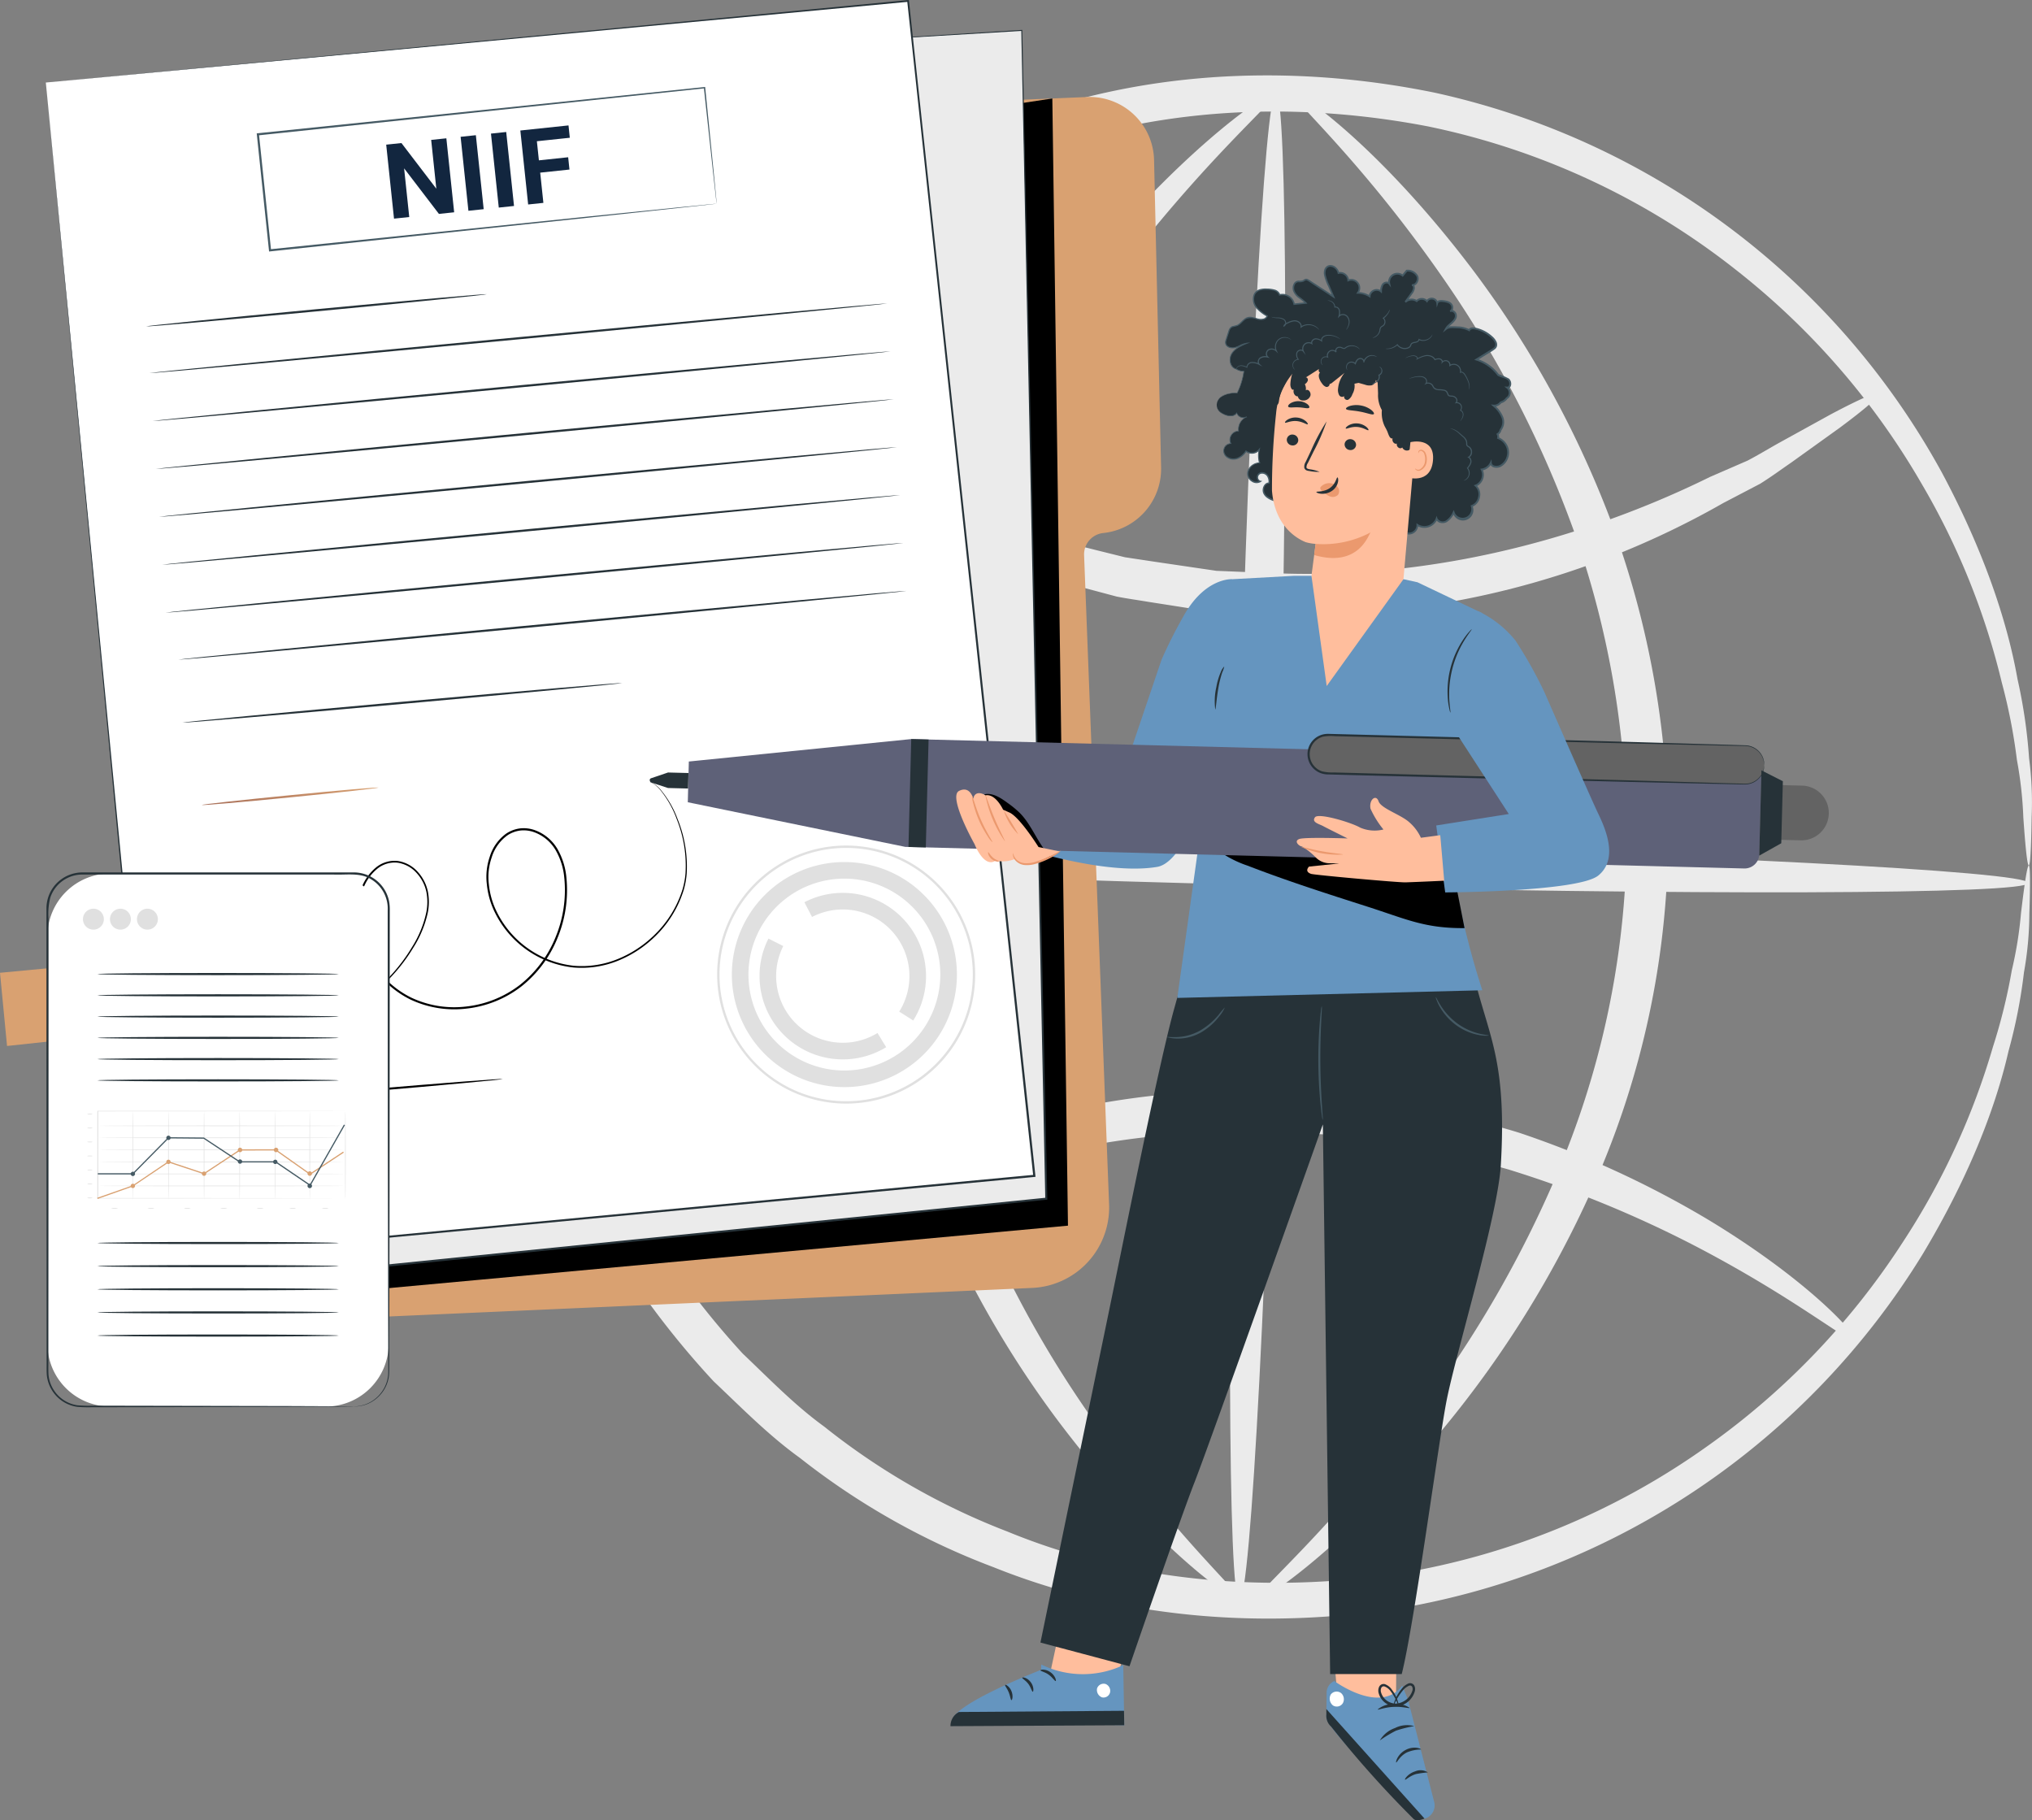 <svg xmlns="http://www.w3.org/2000/svg" xmlns:xlink="http://www.w3.org/1999/xlink" width="272.021" height="243.657" viewBox="0 0 272.021 243.657"><rect x="0" y="0" width="272.021" height="243.657" fill="#808080" stroke="none"/><defs><style>.a{fill:#ebebeb;}.b{fill:#d9a171;}.c{fill:#263238;}.d{fill:#fff;}.e{fill:#e0e0e0;}.f{fill:url(#a);}.g{fill:#455a64;}.h{fill:#12263f;}.i{fill:#ffbe9d;}.j{fill:#eb996e;}.k{fill:#6595bf;}.l{fill:#636363;}.m{fill:#5e6178;}</style><linearGradient id="a" x1="0.5" x2="0.5" y2="1" gradientUnits="objectBoundingBox"><stop offset="0" stop-color="#d9a171"/><stop offset="1" stop-color="#a66d58"/></linearGradient></defs><g transform="translate(-1078.796 -2907.178)"><path class="a" d="M365.815,172.247c-.192,0-.438-2.227-.729-6.421a52.708,52.708,0,0,0-.86-7.71,75.475,75.475,0,0,0-2.025-10.361A97.106,97.106,0,0,0,351.441,121.1a99.83,99.83,0,0,0-24.785-28.548,98.624,98.624,0,0,0-41.246-19.232c-16.111-3.1-34.355-2.983-51.841,3.234A92.539,92.539,0,0,0,208.39,89.4c-4.06,2.652-7.628,6.011-11.365,9.228a111.929,111.929,0,0,0-9.887,11.174c-12.468,15.8-19.764,36.3-20.483,57.593-.323,21.312,5.969,42.147,17.655,58.539a111.921,111.921,0,0,0,9.335,11.645c3.577,3.4,6.978,6.925,10.905,9.771a92.543,92.543,0,0,0,24.53,14.055c17.167,7.06,35.387,8.061,51.63,5.746A98.65,98.65,0,0,0,322.84,249.94a99.841,99.841,0,0,0,26.139-27.312,97.1,97.1,0,0,0,12.038-26.1,75.575,75.575,0,0,0,2.525-10.248,52.663,52.663,0,0,0,1.233-7.658c.494-4.174.847-6.381,1.039-6.377s.213,2.222.076,6.475a45.241,45.241,0,0,1-.719,7.831,70.087,70.087,0,0,1-2.072,10.555c-1.8,7.912-5.541,17.264-11.492,27.174A102.378,102.378,0,0,1,281.445,271.7c-16.97,2.635-36.093,1.759-54.226-5.525a97.128,97.128,0,0,1-25.927-14.637c-4.149-2.985-7.764-6.673-11.542-10.247a116.269,116.269,0,0,1-9.9-12.239C167.463,211.8,160.743,189.761,161.1,167.26c.74-22.485,8.523-44.163,21.73-60.785a116.47,116.47,0,0,1,10.481-11.74c3.947-3.386,7.736-6.893,12.024-9.672a97.117,97.117,0,0,1,26.6-13.358c18.461-6.395,37.6-6.343,54.424-2.888a102.377,102.377,0,0,1,67.781,50.761c5.465,10.188,8.751,19.711,10.162,27.7a70.147,70.147,0,0,1,1.557,10.645,45.183,45.183,0,0,1,.338,7.858C366.135,170.037,366.006,172.252,365.815,172.247Z" transform="translate(984.571 2850.782)"/><path class="a" d="M366.576,140.409c.223.312-1.6,1.9-5.116,4.512l-6.5,4.665c-1.288.881-2.635,1.88-4.135,2.819l-4.974,2.6a113.985,113.985,0,0,1-59.373,14.952l-8.988-.4-8.624-1.349c-1.411-.238-2.818-.427-4.192-.7l-4.027-1.073c-2.648-.735-5.269-1.357-7.764-2.157a130.057,130.057,0,0,1-25.191-11.606c-13.534-8.183-20.121-15.628-19.609-16.106.546-.626,7.9,5.606,21.534,12.684a151.793,151.793,0,0,0,24.8,10.147c2.415.7,4.943,1.233,7.491,1.888l3.87.96,4.016.607,8.242,1.213,8.567.345c23.243.8,43.834-6.165,57.491-12.91l5.031-2.185c1.532-.8,2.924-1.66,4.262-2.4l6.892-3.8C364.111,141.083,366.353,140.1,366.576,140.409Z" transform="translate(963.606 2819.524)"/><path class="a" d="M202.537,341.469c-.223-.312,1.6-1.9,5.115-4.512l6.5-4.664c1.289-.881,2.636-1.88,4.136-2.82l4.973-2.6a113.985,113.985,0,0,1,59.373-14.952l8.987.4,8.625,1.349c1.41.238,2.817.426,4.191.7l4.027,1.072c2.648.736,5.269,1.358,7.764,2.157a130.085,130.085,0,0,1,25.19,11.606c13.535,8.183,20.122,15.628,19.61,16.106-.546.626-7.9-5.606-21.534-12.684a151.92,151.92,0,0,0-24.8-10.147c-2.415-.7-4.943-1.232-7.491-1.887l-3.87-.961-4.015-.607-8.242-1.212-8.566-.346c-23.245-.8-43.835,6.165-57.492,12.911l-5.031,2.184c-1.532.8-2.924,1.66-4.262,2.4l-6.892,3.8C205,340.795,202.759,341.78,202.537,341.469Z" transform="translate(966.078 2741.254)"/><path class="a" d="M367.959,256.789c-.038,1.534-45.276,1.678-101.031.324-55.773-1.354-100.942-3.694-100.905-5.228s45.267-1.677,101.04-.323C322.818,252.917,368,255.258,367.959,256.789Z" transform="translate(982.369 2768.584)"/><path class="a" d="M338.98,272.532c-1.533-.037-1.678-45.26-.324-101,1.354-55.756,3.694-100.909,5.227-100.872s1.677,45.251.323,101.007C342.852,227.407,340.512,272.57,338.98,272.532Z" transform="translate(905.724 2848.919)"/><path class="a" d="M299.492,272.332c-.381.587-11.507-6.956-24.347-24.035A135.813,135.813,0,0,1,257.1,215.525a121.767,121.767,0,0,1-7.815-45.248,115.831,115.831,0,0,1,10.194-44.793A140.351,140.351,0,0,1,279.2,93.721C292.8,77.287,304.016,70,304.392,70.587c.545.631-9.615,8.9-22.1,25.553a151.268,151.268,0,0,0-18.121,31.376,116.381,116.381,0,0,0-9.338,42.866,122.969,122.969,0,0,0,7.068,43.386,145.645,145.645,0,0,0,16.447,32.258C290.038,263.239,300.054,271.721,299.492,272.332Z" transform="translate(945.215 2848.969)"/><path class="a" d="M348.963,70.686c.381-.586,11.506,6.956,24.346,24.036a135.837,135.837,0,0,1,18.049,32.772,121.771,121.771,0,0,1,7.814,45.249,115.835,115.835,0,0,1-10.194,44.792A140.338,140.338,0,0,1,369.255,249.3c-13.6,16.434-24.816,23.719-25.192,23.134-.545-.631,9.615-8.9,22.1-25.553A151.271,151.271,0,0,0,384.284,215.5a116.369,116.369,0,0,0,9.338-42.866,122.972,122.972,0,0,0-7.068-43.386,145.662,145.662,0,0,0-16.447-32.259C358.418,79.78,348.4,71.3,348.963,70.686Z" transform="translate(902.906 2848.924)"/><path class="b" d="M182.488,72.834l26.637-1.125a8.637,8.637,0,0,1,9,8.432l.941,41.143a8.638,8.638,0,0,1-7.738,8.789h0a2.87,2.87,0,0,0-2.57,2.965l3.346,86.9a10.78,10.78,0,0,1-10.294,11.184l-101.758,4.518a2.87,2.87,0,0,1-3-2.782l-4.5-150.847a2.87,2.87,0,0,1,2.665-2.948Z" transform="translate(1015.164 2848.455)"/><path d="M100.533,230.169l.085,2.852,109.543-10.072L208.068,72.067s-26.591,4.03-27.075,4.03S100.533,230.169,100.533,230.169Z" transform="translate(1011.602 2848.293)"/><path class="a" d="M154.73,57.556l31.79-1.939L189.8,212,77.913,223.351,61.435,67.786Z" transform="translate(1029.054 2855.635)"/><path class="c" d="M154.634,57.5s-.557.072-1.648.2l-4.836.546-18.584,2.067L61.352,67.836l.1-.118c4.425,41.68,10.172,95.824,16.514,155.561l-.157-.128,25.079-2.544,86.81-8.8-.122.139c-1.4-68.376-2.556-124.458-3.212-156.387l.07.065-23.658,1.411-6.078.354c-1.364.078-2.058.108-2.058.108s.693-.054,2.056-.143l6.076-.388,23.655-1.474.069,0v.069c.685,31.929,1.887,88.009,3.352,156.384l0,.126-.126.012-86.808,8.812-25.08,2.543-.142.014-.015-.142c-6.314-59.74-12.037-113.885-16.443-155.568l-.011-.107.107-.012,68.228-7.433,18.589-2.01,4.839-.515C154.075,57.549,154.634,57.5,154.634,57.5Z" transform="translate(1029.15 2855.691)"/><path class="d" d="M51.393,59.41,66.54,216.8,183.723,205.76l-16.9-157.271Z" transform="translate(1033.537 2858.816)"/><path class="c" d="M51.393,59.307l115.42-11.038.116-.011.012.116c4.752,44.15,10.6,98.53,16.925,157.268l.016.146-.145.013-.831.079L66.552,216.825l-.13.012-.012-.13C57.519,123.517,51.5,60.454,51.393,59.307c.111,1.146,6.232,64.2,15.276,157.376l-.142-.117,116.351-10.974.83-.078-.13.159c-6.3-58.74-12.136-113.122-16.872-157.274l.128.1Z" transform="translate(1033.537 2858.92)"/><path class="e" d="M213.721,269.931a17.272,17.272,0,1,1,17.232,17.312A17.292,17.292,0,0,1,213.721,269.931Zm34.227.08a16.955,16.955,0,1,0-16.995,16.915A16.974,16.974,0,0,0,247.948,270.011Z" transform="translate(961.078 2767.662)"/><path class="e" d="M217.278,271.715a15.064,15.064,0,1,1,15.029,15.1A15.082,15.082,0,0,1,217.278,271.715Zm27.906.066a12.842,12.842,0,1,0-12.872,12.811A12.856,12.856,0,0,0,245.184,271.781Z" transform="translate(959.49 2765.883)"/><path class="e" d="M223.974,280.2a11.028,11.028,0,0,1,1.194-5l1.983,1a8.83,8.83,0,0,0-.954,4,8.924,8.924,0,0,0,13.57,7.638l1.16,1.9a11.147,11.147,0,0,1-16.953-9.539Z" transform="translate(956.501 2757.616)"/><path class="e" d="M234.814,265.4a11.147,11.147,0,0,1,14.575,15.827l-1.88-1.186a8.925,8.925,0,0,0-11.669-12.67Z" transform="translate(951.663 2762.551)"/><path class="c" d="M175.218,121.622c.008.08-22.106,2.232-49.385,4.808s-49.41,4.6-49.417,4.521,22.1-2.231,49.39-4.808S175.211,121.543,175.218,121.622Z" transform="translate(1022.367 2826.173)"/><path class="c" d="M121.266,119.385c.008.08-10.2,1.108-22.79,2.3s-22.812,2.089-22.82,2.01,10.2-1.107,22.793-2.3S121.258,119.306,121.266,119.385Z" transform="translate(1022.706 2827.172)"/><path class="c" d="M176,133.206c.008.079-22.106,2.232-49.385,4.808s-49.41,4.6-49.417,4.521,22.1-2.232,49.39-4.808S175.989,133.126,176,133.206Z" transform="translate(1022.02 2821.002)"/><path class="c" d="M176.774,144.789c.008.079-22.106,2.232-49.385,4.808s-49.41,4.6-49.417,4.521,22.1-2.232,49.39-4.808S176.767,144.71,176.774,144.789Z" transform="translate(1021.673 2815.832)"/><path class="c" d="M177.552,156.372c.008.079-22.106,2.232-49.385,4.808s-49.41,4.6-49.417,4.521,22.1-2.232,49.39-4.808S177.545,156.293,177.552,156.372Z" transform="translate(1021.325 2810.661)"/><path class="c" d="M178.33,167.955c.008.079-22.106,2.232-49.385,4.808s-49.41,4.6-49.417,4.521,22.1-2.231,49.39-4.808S178.323,167.876,178.33,167.955Z" transform="translate(1020.978 2805.491)"/><path class="c" d="M179.108,179.538c.008.08-22.106,2.232-49.385,4.808s-49.41,4.6-49.417,4.521,22.1-2.232,49.39-4.808S179.1,179.459,179.108,179.538Z" transform="translate(1020.631 2800.32)"/><path class="c" d="M180.926,191.122c.008.079-21.817,2.2-48.74,4.747s-48.765,4.539-48.772,4.46,21.812-2.2,48.745-4.747S180.919,191.043,180.926,191.122Z" transform="translate(1019.243 2795.149)"/><path class="c" d="M143.311,213.4c.007.079-13.168,1.33-29.423,2.794s-29.445,2.587-29.452,2.507,13.165-1.33,29.426-2.794S143.3,213.322,143.311,213.4Z" transform="translate(1018.787 2785.207)"/><path d="M132.988,309.138c.007.079-8.012.825-17.907,1.665s-17.926,1.457-17.933,1.378,8.009-.825,17.908-1.665S132.981,309.058,132.988,309.138Z" transform="translate(1013.113 2742.473)"/><path d="M117.846,320.193c.007.079-4.492.526-10.046,1s-10.064.79-10.071.71,4.49-.526,10.047-1S117.839,320.113,117.846,320.193Z" transform="translate(1012.854 2737.541)"/><path class="f" d="M112.753,238.673c.008.079-5.285.665-11.82,1.31s-11.842,1.1-11.85,1.023,5.284-.665,11.822-1.31S112.745,238.594,112.753,238.673Z" transform="translate(1016.713 2773.928)"/><path d="M74.092,295.412l10.757-2.079,6.015-9.068-17.143,5.63Z" transform="translate(1023.57 2753.572)"/><path class="b" d="M40.314,281.273l28.722-2.719,6.916,3.162-5.52,6.209-29.176,3.146Z" transform="translate(1038.482 2756.121)"/><path class="d" d="M60.882,286.728l.369,3.683-.853.085-.152-1.51-1.673.168.152,1.51-.853.086-.37-3.684.853-.085.146,1.453,1.673-.168-.145-1.453Z" transform="translate(1030.81 2752.473)"/><path class="d" d="M68.094,289.344l-2.141.215a.759.759,0,0,0,.868.487.965.965,0,0,0,.683-.345l.484.43a1.661,1.661,0,0,1-2.884-.72,1.448,1.448,0,0,1,1.364-1.609,1.408,1.408,0,0,1,1.621,1.32C68.095,289.185,68.093,289.275,68.094,289.344Zm-2.2-.263,1.395-.139a.711.711,0,0,0-1.395.139Z" transform="translate(1027.42 2751.998)"/><path class="d" d="M72.986,287.123l.076.758c-.069,0-.122,0-.185.008a.7.7,0,0,0-.673.865l.134,1.336-.821.082-.283-2.831.783-.079.038.374A1.149,1.149,0,0,1,72.986,287.123Z" transform="translate(1024.681 2752.297)"/><path class="d" d="M78.1,288.34l-2.141.215a.759.759,0,0,0,.868.488.965.965,0,0,0,.683-.345l.484.43a1.661,1.661,0,0,1-2.884-.721,1.448,1.448,0,0,1,1.364-1.609,1.409,1.409,0,0,1,1.621,1.32C78.1,288.18,78.1,288.271,78.1,288.34Zm-2.2-.264,1.394-.139a.71.71,0,0,0-1.394.139Z" transform="translate(1022.952 2752.446)"/><path d="M160.449,237.4s.034.009.1.033a1.387,1.387,0,0,1,.28.132,4,4,0,0,1,.924.782,13.244,13.244,0,0,1,2.327,4.013,16.814,16.814,0,0,1,1.207,7.226,10.929,10.929,0,0,1-.392,2.2,14.7,14.7,0,0,1-3.95,6.355,15.345,15.345,0,0,1-4.745,3.1,13,13,0,0,1-6.061.953,13.3,13.3,0,0,1-10.642-7.6,10.845,10.845,0,0,1-.963-3.518,8.265,8.265,0,0,1,.387-3.712,5.968,5.968,0,0,1,2.211-3.1,4.293,4.293,0,0,1,1.842-.689,4.411,4.411,0,0,1,1.97.231,5.816,5.816,0,0,1,3.037,2.519,9.343,9.343,0,0,1,1.2,3.837A16.763,16.763,0,0,1,148,258.226a15.855,15.855,0,0,1-4.868,6.521,14.616,14.616,0,0,1-7.328,2.948,13.739,13.739,0,0,1-7.522-1.225,12.848,12.848,0,0,1-5.35-4.97,12.47,12.47,0,0,1-1.81-6.712,9.1,9.1,0,0,1,.646-3.3,6.55,6.55,0,0,1,1.892-2.657,3.915,3.915,0,0,1,3-.888,4.5,4.5,0,0,1,2.647,1.474,5.634,5.634,0,0,1,1.328,2.6,7.313,7.313,0,0,1,0,2.793,14.492,14.492,0,0,1-1.97,4.764,22.9,22.9,0,0,1-2.766,3.677,25.037,25.037,0,0,1-2.944,2.713,25.491,25.491,0,0,1-2.8,1.863A21.574,21.574,0,0,1,115.9,269.7c-1.014.323-1.562.435-1.562.435s.132-.048.393-.126.654-.177,1.151-.363a22.365,22.365,0,0,0,4.215-1.919,25.643,25.643,0,0,0,2.773-1.874,25.081,25.081,0,0,0,2.909-2.713,22.807,22.807,0,0,0,2.728-3.663,14.355,14.355,0,0,0,1.927-4.706,7.121,7.121,0,0,0,0-2.713,5.428,5.428,0,0,0-1.284-2.492,4.269,4.269,0,0,0-2.514-1.394,3.677,3.677,0,0,0-2.821.845A6.3,6.3,0,0,0,122,251.578a8.844,8.844,0,0,0-.621,3.217,12.218,12.218,0,0,0,1.785,6.569,12.587,12.587,0,0,0,5.242,4.859,13.462,13.462,0,0,0,7.37,1.192,14.335,14.335,0,0,0,7.183-2.894,15.572,15.572,0,0,0,4.778-6.4A16.489,16.489,0,0,0,148.9,250.2a9.055,9.055,0,0,0-1.163-3.721,5.533,5.533,0,0,0-2.885-2.4,4.12,4.12,0,0,0-1.845-.219,4.013,4.013,0,0,0-1.72.642,5.7,5.7,0,0,0-2.106,2.956,7.993,7.993,0,0,0-.379,3.595,10.594,10.594,0,0,0,.936,3.435,13.055,13.055,0,0,0,10.421,7.472,12.787,12.787,0,0,0,5.955-.921,15.158,15.158,0,0,0,4.688-3.046,14.555,14.555,0,0,0,3.926-6.255,10.759,10.759,0,0,0,.4-2.166,16.794,16.794,0,0,0-1.15-7.173,13.478,13.478,0,0,0-2.266-4.015,4.165,4.165,0,0,0-.9-.8C160.584,237.442,160.443,237.413,160.449,237.4Z" transform="translate(1005.438 2774.492)"/><path class="g" d="M163.953,84.911s-.016-.094-.038-.271-.051-.447-.091-.787c-.077-.7-.192-1.719-.339-3.043-.289-2.657-.709-6.526-1.241-11.42l.1.078-59.785,6.3h0l.128-.158c.556,5.329,1.1,10.528,1.619,15.531l-.155-.126,42.665-4.392,12.568-1.272,3.388-.336.881-.082c.2-.018.307-.023.307-.023s-.094.016-.287.039l-.862.1-3.354.369-12.527,1.349-42.75,4.53-.14.014-.015-.14c-.524-5-1.067-10.2-1.625-15.53l-.015-.143.143-.015h0l59.8-6.188.087-.009.009.087c.493,4.921.883,8.81,1.151,11.481.128,1.317.227,2.332.295,3.028.031.335.055.591.072.774S163.953,84.911,163.953,84.911Z" transform="translate(1010.778 2849.533)"/><path class="h" d="M8.982,0H6.932L2.939-6.549V0H.889V-9.953H2.939l4,6.563V-9.953H8.982Zm3.972,0H10.9V-9.953h2.051Zm4.081,0H14.984V-9.953h2.051Zm7.889-4.067H20.986V0H18.936V-9.953h6.48v1.661h-4.43v2.57h3.938Z" transform="matrix(0.995, -0.105, 0.105, 0.995, 1130.657, 2936.538)"/><path class="c" d="M334.542,130.953a1.432,1.432,0,0,1,.52-.834,3.544,3.544,0,0,1,2.2-.544,9.351,9.351,0,0,0,.9-2.921,1.865,1.865,0,0,1-1.037-.3,1.037,1.037,0,0,1-.171-.052,1.458,1.458,0,0,1-.346-2.109,4.216,4.216,0,0,1,2.021-1.3,7.014,7.014,0,0,0-1.565.567c-.533.166-1.283-.017-1.346-.572a1.21,1.21,0,0,1,.085-.5q.155-.492.312-.983a1.1,1.1,0,0,1,.433-.686,2.573,2.573,0,0,1,.567-.136c.623-.168.945-.924,1.566-1.1a2.857,2.857,0,0,1,1.391.206c.462.11,1.074.019,1.217-.434a4.442,4.442,0,0,1-1.583-1.338,1.522,1.522,0,0,1,.15-1.915,2.237,2.237,0,0,1,1.566-.321c.609.027,1.366.166,1.527.753a1.584,1.584,0,0,1,1.944,1.243l1.568-.159c-.438-.471-1.06-.758-1.438-1.278s-.308-1.458.321-1.593a4.333,4.333,0,0,0,.7-.061c.158-.063.288-.2.458-.211a.611.611,0,0,1,.338.133l3.313,2.161-.9-2.082c-.276-.64-.489-1.522.084-1.919.554-.383,1.364.17,1.481.834a1.076,1.076,0,0,1,1.309.991,1.092,1.092,0,0,1,1.283,1.666,3.1,3.1,0,0,1,1.576.471.95.95,0,0,1,1.535-.654,1.653,1.653,0,0,1,.243-.944.572.572,0,0,1,.855-.1,1.11,1.11,0,0,1,1.8-1.086l.546-.66a1.46,1.46,0,0,1,1.408.73c.23.512-.155,1.248-.714,1.2.393-.007.3.621.074.939l-.958,1.333a1.228,1.228,0,0,1,1.52-.135.95.95,0,0,1,1.373.011.769.769,0,0,1,1.382.234c.1-.257.45-.272.722-.242a1.787,1.787,0,0,1,1.1.376c.28.277.278.851-.091.987.336-.188.768.182.773.566a1.376,1.376,0,0,1-.551.973,3.213,3.213,0,0,0-.789.831,1.625,1.625,0,0,1,1.108-.234,4.211,4.211,0,0,1,2,.4c.117-.271.495-.283.784-.224a4.692,4.692,0,0,1,2.39,1.3c.3.31.578.775.37,1.157a1.165,1.165,0,0,1-.439.39L369.3,125.1a5.79,5.79,0,0,1,2.907,2.06c.425.247.965.273,1.349.58s.357,1.117-.136,1.117a.9.9,0,0,1,.261,1.046.86.86,0,0,1-.332.366,1.225,1.225,0,0,1-.233.264,1.666,1.666,0,0,1-.571.3,1.111,1.111,0,0,1-.951.438,4.532,4.532,0,0,1,1.011,1.2,1.9,1.9,0,0,1,0,1.951,1.057,1.057,0,0,1-.075.082.927.927,0,0,1-.407.59.784.784,0,0,1,.075.518,2.075,2.075,0,0,1,.467,3.637c-.489.345-1.4.282-1.442-.315a1.615,1.615,0,0,1-1.227.893,1.565,1.565,0,0,1-.819,2.155,1.668,1.668,0,0,1-.524,2.728,1.277,1.277,0,1,1-2.413.838,2.707,2.707,0,0,1-.956,1.2.937.937,0,0,1-1.322-.345,1.754,1.754,0,0,1-2.578.835,1.135,1.135,0,0,1-2.256.2l-2.93-.028a10.437,10.437,0,0,1-1.937-.14,5.249,5.249,0,0,1-2.232-1.033,1.771,1.771,0,0,0-.677-.411,1.825,1.825,0,0,0-.9.138,4.74,4.74,0,0,1-4.5-1.065,2.375,2.375,0,0,0-.594-.474,2.14,2.14,0,0,0-.865-.12,8.548,8.548,0,0,1-2.129-.307,2.263,2.263,0,0,1-1.5-.985c-.28-.55.049-1.4.666-1.389a1.324,1.324,0,0,0-.327-1.113.8.8,0,0,0-1.082-.045.574.574,0,0,0,.264.935,1.183,1.183,0,0,1-1.708-.989,1.584,1.584,0,0,1,1.588-1.478,3.642,3.642,0,0,1-.045-1.772,1.3,1.3,0,0,1-1.775.2,2.243,2.243,0,0,1-1.453,1.045,1.345,1.345,0,0,1-1.485-.811.969.969,0,0,1,.92-1.247,1.158,1.158,0,0,1,1.029-1.675,1.8,1.8,0,0,1,1.1-1.912.948.948,0,0,1-1.349-.52c-.373.588-1.281.444-1.882.092A1.266,1.266,0,0,1,334.542,130.953Z" transform="translate(907.158 2830.223)"/><path class="g" d="M334.534,130.864a.92.92,0,0,0-.034.239,1.038,1.038,0,0,0,.224.675,2.283,2.283,0,0,0,.974.669,1.979,1.979,0,0,0,.76.129.947.947,0,0,0,.772-.408l-.064-.009a.988.988,0,0,0,1.4.547l-.038-.075a1.852,1.852,0,0,0-1.134,1.959l.054-.058a1.118,1.118,0,0,0-1.007.541,1.14,1.14,0,0,0-.074,1.214l.055-.086a.976.976,0,0,0-.982.738,1.069,1.069,0,0,0,.495,1.215,1.546,1.546,0,0,0,1.412.131,2.5,2.5,0,0,0,1.144-.975l-.1.016a1.377,1.377,0,0,0,1.876-.21l-.13-.061a3.73,3.73,0,0,0,.044,1.808l.073-.1a1.779,1.779,0,0,0-1.091.405,1.5,1.5,0,0,0-.574,1.055,1.245,1.245,0,0,0,.578,1.087,1.12,1.12,0,0,0,1.256.066l.187-.128-.224-.024a.465.465,0,0,1-.327-.55.509.509,0,0,1,.555-.4.786.786,0,0,1,.669.406,1.364,1.364,0,0,1,.148.844l.09-.078a.761.761,0,0,0-.583.271,1.127,1.127,0,0,0-.261.579,1.111,1.111,0,0,0,.081.637,1.506,1.506,0,0,0,.393.5,3.039,3.039,0,0,0,1.128.549,8.632,8.632,0,0,0,1.233.255c.828.174,1.785-.163,2.327.605a4.773,4.773,0,0,0,2.365,1.216,4.891,4.891,0,0,0,1.371.081,7,7,0,0,0,1.346-.3.825.825,0,0,1,.6.068,4.816,4.816,0,0,1,.546.4,5.423,5.423,0,0,0,1.249.7,7.515,7.515,0,0,0,2.86.411l2.939.031-.109-.094a1.247,1.247,0,0,0,2.479-.219l-.18.095a1.87,1.87,0,0,0,2.754-.891l-.218,0a.851.851,0,0,0,.625.52,1.217,1.217,0,0,0,.825-.095,2.745,2.745,0,0,0,1.04-1.262l-.214-.016a1.4,1.4,0,1,0,2.636-.915l-.076.152a1.665,1.665,0,0,0,1.064-1.267,1.687,1.687,0,0,0-.5-1.667l-.038.207a1.687,1.687,0,0,0,.885-2.329l-.09.18a1.744,1.744,0,0,0,1.322-.961l-.233-.043a.634.634,0,0,0,.19.405.83.83,0,0,0,.384.2,1.386,1.386,0,0,0,.816-.068,2.068,2.068,0,0,0,1.049-1.218,2.129,2.129,0,0,0-.085-1.634,2.249,2.249,0,0,0-1.214-1.133l.078.141a.912.912,0,0,0-.086-.6l-.046.162a1.055,1.055,0,0,0,.464-.668l-.028.054a1.847,1.847,0,0,0,.237-1.851,4.039,4.039,0,0,0-1.18-1.555l-.094.218a1.24,1.24,0,0,0,1.061-.487l-.063.044a1.568,1.568,0,0,0,.871-.613l-.037.036a.94.94,0,0,0,.458-.765,1.025,1.025,0,0,0-.378-.851l-.078.224a.479.479,0,0,0,.4-.2.728.728,0,0,0,.127-.4.913.913,0,0,0-.312-.744,9.542,9.542,0,0,0-1.362-.589l.038.034a5.928,5.928,0,0,0-2.97-2.1l.029.228.974-.6.739-.457a6.174,6.174,0,0,0,.741-.494.746.746,0,0,0,.236-.448.936.936,0,0,0-.077-.487,2.126,2.126,0,0,0-.552-.722,4.821,4.821,0,0,0-2.325-1.188,1.3,1.3,0,0,0-.472-.007.555.555,0,0,0-.425.31l.178-.059a3.584,3.584,0,0,0-1.612-.4c-.273-.013-.536-.028-.817-.02a1.359,1.359,0,0,0-.827.264l.191.154c.238-.471.817-.72,1.159-1.246a.937.937,0,0,0,.113-.935.813.813,0,0,0-.35-.354.559.559,0,0,0-.526,0l.1.226a.564.564,0,0,0,.334-.36.833.833,0,0,0,.009-.461.8.8,0,0,0-.235-.4,1.185,1.185,0,0,0-.374-.228,3.089,3.089,0,0,0-.8-.162,1.369,1.369,0,0,0-.43.02.514.514,0,0,0-.385.306l.239.03a.892.892,0,0,0-1.617-.273l.2-.027a1.07,1.07,0,0,0-1.559-.012l.166-.017a1.35,1.35,0,0,0-1.678.143l.184.161.813-1.131a1.586,1.586,0,0,0,.338-.653.837.837,0,0,0,0-.4.394.394,0,0,0-.132-.206.379.379,0,0,0-.238-.075l-.009.242a.828.828,0,0,0,.786-.483,1.025,1.025,0,0,0,.036-.911,1.59,1.59,0,0,0-1.51-.776l-.054,0-.035.042-.545.661.169-.016a1.23,1.23,0,0,0-1.99,1.2l.209-.1a.575.575,0,0,0-.565-.187.786.786,0,0,0-.486.3,1.78,1.78,0,0,0-.257,1l.2-.077a1.065,1.065,0,0,0-1.734.74l.178-.1a3.212,3.212,0,0,0-1.636-.487l.09.184a1.206,1.206,0,0,0-1.417-1.841l.156.106a1.187,1.187,0,0,0-1.454-1.1l.142.089a1.329,1.329,0,0,0-.445-.75,1.135,1.135,0,0,0-.819-.3.872.872,0,0,0-.7.521,1.484,1.484,0,0,0-.066.843,7,7,0,0,0,.543,1.494l.611,1.419.158-.133-2.046-1.333-1-.652a2.585,2.585,0,0,0-.54-.309.481.481,0,0,0-.357.056c-.1.053-.172.111-.246.143a1.546,1.546,0,0,1-.539.044.764.764,0,0,0-.579.282,1.267,1.267,0,0,0-.117,1.193,2.2,2.2,0,0,0,.76.887,7.144,7.144,0,0,1,.845.7l.062-.166-1.568.161.106.083a1.678,1.678,0,0,0-2.067-1.319l.118.065a1.08,1.08,0,0,0-.8-.7,3.881,3.881,0,0,0-1.01-.129,2.864,2.864,0,0,0-1,.111,1.233,1.233,0,0,0-.751.667,1.825,1.825,0,0,0,.326,1.845,5.259,5.259,0,0,0,1.442,1.121l-.037-.1a.645.645,0,0,1-.546.4,1.6,1.6,0,0,1-.741-.063,5.277,5.277,0,0,0-.76-.188,1.17,1.17,0,0,0-.778.149c-.453.276-.717.725-1.131.92a6.367,6.367,0,0,1-.683.177.91.91,0,0,0-.463.571l-.411,1.293a.8.8,0,0,0,.051.687.914.914,0,0,0,.565.368,1.487,1.487,0,0,0,.649.01,3.012,3.012,0,0,0,.585-.22,3.114,3.114,0,0,1,1.084-.38l-.027-.119a7.368,7.368,0,0,0-1.285.616,2.387,2.387,0,0,0-.9.962,1.758,1.758,0,0,0-.088,1.209,1.085,1.085,0,0,0,.779.776l-.012-.006a1.888,1.888,0,0,0,1.064.3l-.045-.05a9.332,9.332,0,0,1-.886,2.913l.028-.018a5.506,5.506,0,0,0-1.47.179,2.064,2.064,0,0,0-.89.521,1.4,1.4,0,0,0-.315.518.861.861,0,0,0-.045.193,1.481,1.481,0,0,1,.384-.688,2.049,2.049,0,0,1,.88-.5,5.557,5.557,0,0,1,1.458-.161h.019l.009-.018a9.264,9.264,0,0,0,.916-2.929l.007-.051h-.053a1.8,1.8,0,0,1-1.01-.292l-.008,0h-.005a.985.985,0,0,1-.706-.714,1.653,1.653,0,0,1,.089-1.134,2.284,2.284,0,0,1,.865-.91,7.3,7.3,0,0,1,1.267-.6l.363-.143-.389.023a3.21,3.21,0,0,0-1.131.386,2.874,2.874,0,0,1-.557.208,1.351,1.351,0,0,1-.59-.012.779.779,0,0,1-.482-.31.661.661,0,0,1-.033-.574l.412-1.281a.768.768,0,0,1,.384-.484,5.515,5.515,0,0,0,.691-.177c.467-.226.735-.682,1.144-.921a1.7,1.7,0,0,1,1.416.059,1.761,1.761,0,0,0,.814.069.809.809,0,0,0,.676-.51l.019-.063-.056-.034a5.138,5.138,0,0,1-1.393-1.086,1.654,1.654,0,0,1-.3-1.664,1.053,1.053,0,0,1,.648-.569,2.7,2.7,0,0,1,.937-.1,3.722,3.722,0,0,1,.962.124.9.9,0,0,1,.67.57l.024.094.094-.028a1.49,1.49,0,0,1,1.82,1.166l.015.092.091-.009,1.569-.157.2-.02-.136-.146a7.259,7.259,0,0,0-.866-.72,2.02,2.02,0,0,1-.694-.8,1.074,1.074,0,0,1,.087-.994.557.557,0,0,1,.43-.2,1.633,1.633,0,0,0,.612-.06c.206-.1.335-.233.469-.187a2.706,2.706,0,0,1,.477.283l1,.654,2.044,1.336.3.195-.141-.328-.609-1.419a6.9,6.9,0,0,1-.525-1.445,1.272,1.272,0,0,1,.052-.716.648.648,0,0,1,.52-.389,1.072,1.072,0,0,1,1.023.864l.023.124.119-.035a.966.966,0,0,1,1.165.883v.169l.157-.064a.977.977,0,0,1,1.148,1.491l-.136.18.226,0a2.983,2.983,0,0,1,1.517.454l.188.117-.009-.219a.835.835,0,0,1,1.334-.569l.188.189.013-.266a1.58,1.58,0,0,1,.212-.868c.148-.213.531-.3.675-.1l.328.441-.118-.54a.991.991,0,0,1,1.6-.969l.092.078.077-.093.546-.66-.088.044a1.354,1.354,0,0,1,1.283.641c.216.412-.113,1.09-.582,1.046l-.008.243c.076,0,.106.024.132.1a.612.612,0,0,1-.006.282,1.35,1.35,0,0,1-.3.561l-.813,1.131.183.161a1.107,1.107,0,0,1,1.362-.126l.092.069.074-.086a.828.828,0,0,1,1.187.009l.127.151.079-.178a.65.65,0,0,1,1.148.194l.055.621.184-.591c.049-.157.324-.192.561-.166a2.859,2.859,0,0,1,.736.146.685.685,0,0,1,.458.455c.058.213-.009.466-.188.525l.1.225c.171-.1.43.043.533.252a.693.693,0,0,1-.1.685c-.277.453-.861.695-1.172,1.267l-.295.544.486-.389c.365-.292.948-.2,1.469-.186a3.348,3.348,0,0,1,1.5.364l.128.074.051-.133c.067-.177.37-.205.619-.156a4.571,4.571,0,0,1,2.2,1.125,1.883,1.883,0,0,1,.491.634.544.544,0,0,1-.1.655,6.343,6.343,0,0,1-.7.462l-.738.457-.974.6-.236.146.265.082a5.681,5.681,0,0,1,2.843,2.014l.016.022.022.012c.469.264.99.291,1.332.568a.669.669,0,0,1,.216.536c-.007.2-.11.368-.271.358l-.4-.023.321.248a.781.781,0,0,1,.282.642.684.684,0,0,1-.343.565l-.023.014-.014.022a1.314,1.314,0,0,1-.737.513l-.039.012-.024.032a.991.991,0,0,1-.84.39l-.377-.035.283.253a3.8,3.8,0,0,1,1.113,1.454,1.6,1.6,0,0,1-.189,1.6l-.021.023-.007.031a.806.806,0,0,1-.349.512l-.1.059.053.1a.667.667,0,0,1,.065.437l-.023.1.1.038a2,2,0,0,1,1.077,1.006,1.879,1.879,0,0,1,.076,1.447,1.84,1.84,0,0,1-.908,1.071,1.146,1.146,0,0,1-.668.058.446.446,0,0,1-.388-.385l-.028-.478-.2.435a1.5,1.5,0,0,1-1.132.825l-.18.022.09.159a1.45,1.45,0,0,1-.752,1.981l-.211.066.173.141a1.448,1.448,0,0,1,.418,1.43,1.429,1.429,0,0,1-.9,1.092l-.117.037.041.116a1.159,1.159,0,1,1-2.19.76l-.087-.261-.127.245a2.538,2.538,0,0,1-.938,1.164.82.82,0,0,1-1.128-.3l-.111-.331-.107.334a1.644,1.644,0,0,1-2.4.779l-.187-.138.007.232a1.023,1.023,0,0,1-2.033.18l-.013-.094h-.1l-2.94-.026a7.3,7.3,0,0,1-2.784-.393,5.187,5.187,0,0,1-1.2-.669,4.974,4.974,0,0,0-.575-.42,1.036,1.036,0,0,0-.741-.086,6.836,6.836,0,0,1-1.322.293,4.679,4.679,0,0,1-1.314-.075,4.578,4.578,0,0,1-2.268-1.16,2.515,2.515,0,0,0-.52-.424,1.49,1.49,0,0,0-.662-.153,10.153,10.153,0,0,1-1.256-.075,8.37,8.37,0,0,1-1.206-.246,2.866,2.866,0,0,1-1.06-.509,1.037,1.037,0,0,1-.413-.972.741.741,0,0,1,.661-.7l.081,0,.009-.08a1.54,1.54,0,0,0-.173-.955.967.967,0,0,0-.817-.491.683.683,0,0,0-.728.553.63.63,0,0,0,.473.744l-.037-.153a.955.955,0,0,1-1.067-.064,1.081,1.081,0,0,1-.509-.942,1.528,1.528,0,0,1,1.5-1.316h.1l-.027-.1a3.589,3.589,0,0,1-.048-1.735l.071-.315-.2.254a1.237,1.237,0,0,1-1.673.193l-.059-.049-.043.065a2.369,2.369,0,0,1-1.076.927,1.416,1.416,0,0,1-1.3-.113.945.945,0,0,1-.448-1.074.861.861,0,0,1,.853-.659l.113.014-.059-.1a1.106,1.106,0,0,1,.976-1.594l.064.007-.011-.065a1.763,1.763,0,0,1,1.065-1.864l-.038-.075a.912.912,0,0,1-1.292-.495l-.02-.079-.044.07a.881.881,0,0,1-.716.384,1.936,1.936,0,0,1-.737-.117,2.273,2.273,0,0,1-.964-.641,1.037,1.037,0,0,1-.234-.653C334.519,130.944,334.541,130.865,334.534,130.864Z" transform="translate(907.165 2830.311)"/><path class="i" d="M367.311,142.206a9.34,9.34,0,0,0-9.161-9.841,9.615,9.615,0,0,0-9.742,8.787,95.3,95.3,0,0,0-.55,10.31c.369,4.757,3.326,6.427,4.512,6.909a6.363,6.363,0,0,0,1.3.229h0a.032.032,0,0,1,.029.035l-.724,5.535c-.257,3.612-1.05,15.895,2.625,16.18s9.4-11.868,9.724-15.487Z" transform="translate(901.215 2821.379)"/><g transform="translate(1251.055 2965.349)"><path class="c" d="M351.466,153.959a.76.76,0,0,0,.679.82.74.74,0,0,0,.85-.62.761.761,0,0,0-.678-.821A.739.739,0,0,0,351.466,153.959Z" transform="translate(-351.461 -153.331)"/></g><g transform="translate(1250.815 2963.064)"><path class="c" d="M351.037,149.889c.087.106.705-.272,1.534-.206s1.4.521,1.5.428c.048-.041-.034-.226-.283-.436a2.135,2.135,0,0,0-1.19-.465,2.068,2.068,0,0,0-1.231.287C351.095,149.67,350.994,149.842,351.037,149.889Z" transform="translate(-351.028 -149.205)"/></g><g transform="translate(1258.794 2965.965)"><path class="c" d="M365.445,155.071a.76.76,0,0,0,.679.82.739.739,0,0,0,.85-.62.76.76,0,0,0-.678-.821A.739.739,0,0,0,365.445,155.071Z" transform="translate(-365.44 -154.443)"/></g><g transform="translate(1258.944 2963.851)"><path class="c" d="M365.719,151.309c.087.106.706-.272,1.534-.206s1.4.521,1.5.428c.048-.041-.034-.226-.283-.436a2.134,2.134,0,0,0-1.19-.465,2.064,2.064,0,0,0-1.231.287C365.778,151.089,365.676,151.261,365.719,151.309Z" transform="translate(-365.71 -150.625)"/></g><g transform="translate(1253.383 2963.585)"><path class="c" d="M357.729,156.894a5.578,5.578,0,0,0-1.326-.343c-.209-.038-.406-.095-.43-.239a1.051,1.051,0,0,1,.193-.605l.757-1.533a27.058,27.058,0,0,0,1.748-4.029,27.248,27.248,0,0,0-2.074,3.882l-.731,1.545a1.19,1.19,0,0,0-.177.807.525.525,0,0,0,.323.331,1.471,1.471,0,0,0,.355.077A5.51,5.51,0,0,0,357.729,156.894Z" transform="translate(-355.665 -150.144)"/></g><g transform="translate(1254.719 2978.438)"><path class="j" d="M358.274,178.516a13.464,13.464,0,0,0,7.373-1.544c-.253.125-1.466,4.8-7.568,3.035Z" transform="translate(-358.079 -176.972)"/></g><g transform="translate(1255.536 2971.856)"><path class="j" d="M359.652,165.551a1.516,1.516,0,0,1,1.383-.44,1.363,1.363,0,0,1,.9.569.839.839,0,0,1-.014.975,1.021,1.021,0,0,1-1.108.185,3.135,3.135,0,0,1-1.007-.7.9.9,0,0,1-.216-.259.269.269,0,0,1,.026-.3" transform="translate(-359.555 -165.085)"/></g><g transform="translate(1255.018 2971.087)"><path class="c" d="M361.438,163.695c-.134-.018-.209.865-1.031,1.432s-1.77.4-1.788.518c-.017.055.2.188.6.23a2.279,2.279,0,0,0,1.488-.383,1.925,1.925,0,0,0,.807-1.2C361.582,163.921,361.5,163.695,361.438,163.695Z" transform="translate(-358.618 -163.695)"/></g><path class="c" d="M365.773,146.7c.064.228.9.187,1.861.378.966.172,1.727.512,1.872.324.065-.09-.054-.309-.353-.548a3.181,3.181,0,0,0-1.359-.59,3.215,3.215,0,0,0-1.485.055C365.941,146.436,365.747,146.6,365.773,146.7Z" transform="translate(893.207 2815.197)"/><path class="c" d="M351.8,145.99c.131.2.717.049,1.4.094.689.02,1.257.223,1.407.04.066-.09-.009-.282-.249-.476a2.066,2.066,0,0,0-2.264-.107C351.836,145.711,351.74,145.9,351.8,145.99Z" transform="translate(899.451 2815.624)"/><path class="c" d="M346.269,133.433a5.905,5.905,0,0,1,.117-.789,2.4,2.4,0,0,1,.7-.987,8.127,8.127,0,0,1,3.334-2.335c.773-.2,1.576-.125,2.351-.317a13.55,13.55,0,0,0,1.406-.511,11.519,11.519,0,0,1,5.971-.322,9.5,9.5,0,0,1,3.208,1.041,11.494,11.494,0,0,1,2.875,2.616,17.516,17.516,0,0,1,3.2,5.159,8.569,8.569,0,0,1,.461,4.871,4.147,4.147,0,0,1-2.934,3.3l-.489-.667-.782-.988c.13.394,0,.365-.329.553a.672.672,0,0,1-.929-.345c-.282.32-.835-.077-.718-.515-.329.149-.705-.308-.571-.694-.377.109-.544-.5-.7-.909a6.224,6.224,0,0,0-.323-.632,4.1,4.1,0,0,1-.415-2.243,4.017,4.017,0,0,1-.51-2.205l-.056-1.462-.241-.359a.79.79,0,0,1-.584.708,1.686,1.686,0,0,1-.876-.087l-.85-.239-.553.112a2.19,2.19,0,0,1-.276,1.4,1.36,1.36,0,0,1-.564.745.41.41,0,0,1-.534-.484.454.454,0,0,1-.692-.168,1.493,1.493,0,0,1-.122-.907,3.823,3.823,0,0,1,.865-2.041l-1.617,1.285a.707.707,0,0,1-.386.2.4.4,0,0,1-.459.4,1.036,1.036,0,0,1-.525-.422c-.334-.415-.668-1.1-.307-1.506a.327.327,0,0,1-.106-.488l-1.811,1.158c.178-.085.344.195.289.412a.909.909,0,0,1-.4.476,1.335,1.335,0,0,1,.13.825c.329-.251.749.3.613.73a.967.967,0,0,1-.959.63.673.673,0,0,1-.719-.559c-.381.049-.7-.5-.531-.907-.285.159-.483-.347-.468-.716a5.306,5.306,0,0,1,.427-1.876.1.1,0,0,1-.141.028.111.111,0,0,1-.031-.074l-1.079,2.116a5.509,5.509,0,0,0-.686,1.908c-.028.28-.091.66-.328.667a.35.35,0,0,1-.181-.064,3.521,3.521,0,0,1-1.391-1.914,2.678,2.678,0,0,1-.168-.844A11.439,11.439,0,0,1,346.269,133.433Z" transform="translate(902.084 2823.355)"/><path class="i" d="M380.975,155.094c.083-.03,3.323-.76,3.016,2.481s-3.5,2.262-3.494,2.169S380.975,155.094,380.975,155.094Z" transform="translate(886.633 2811.272)"/><g transform="translate(1268.232 2967.374)"><path class="j" d="M382.492,159.5c.016-.009.053.045.144.1a.57.57,0,0,0,.421.049,1.4,1.4,0,0,0,.765-1.192,1.868,1.868,0,0,0-.081-.823.655.655,0,0,0-.383-.473.288.288,0,0,0-.348.123c-.052.086-.038.153-.055.157s-.065-.061-.026-.192a.362.362,0,0,1,.147-.191.428.428,0,0,1,.32-.053.8.8,0,0,1,.541.559,1.924,1.924,0,0,1,.11.922,1.472,1.472,0,0,1-.957,1.321.607.607,0,0,1-.508-.135C382.49,159.575,382.48,159.5,382.492,159.5Z" transform="translate(-382.488 -156.988)"/></g><path class="g" d="M359.934,134.394a.809.809,0,0,1-.182-.436.574.574,0,0,1,.188-.476.615.615,0,0,1,.634-.107l.131.057-.047-.136a.643.643,0,0,1,.233-.7.63.63,0,0,1,.8.1l.116-.091a.278.278,0,0,1-.038-.085.363.363,0,0,1,.078-.3.417.417,0,0,1,.278-.144.693.693,0,0,1,.323.043.884.884,0,0,0,.357.112c.158-.015.236-.124.321-.169a1.224,1.224,0,0,1,.264-.134,1.4,1.4,0,0,1,.531-.075,1.424,1.424,0,0,1,.74.247c.154.107.222.192.233.183a.64.64,0,0,0-.2-.229,1.392,1.392,0,0,0-.767-.3,1.459,1.459,0,0,0-.577.063,1.327,1.327,0,0,0-.3.141c-.1.06-.177.142-.257.142a.856.856,0,0,1-.3-.108.828.828,0,0,0-.391-.054.562.562,0,0,0-.374.2.507.507,0,0,0-.107.427.415.415,0,0,0,.06.136l.116-.091a.747.747,0,0,0-1.264.746l.084-.079a.718.718,0,0,0-.752.146.671.671,0,0,0-.041.9C359.888,134.377,359.931,134.4,359.934,134.394Z" transform="translate(895.929 2821.657)"/><path class="g" d="M353.186,133.89a1,1,0,0,1-.241-.429.731.731,0,0,1,.08-.546.761.761,0,0,1,.606-.366l.106,0-.064-.086a.909.909,0,0,1-.18-.813.488.488,0,0,1,.319-.3.387.387,0,0,1,.425.094l.376.475-.257-.549a.754.754,0,0,1,.014-.637.7.7,0,0,1,.538-.386.736.736,0,0,1,.481.09l.163.1-.055-.182c-.078-.258.2-.526.456-.537a1.241,1.241,0,0,1,.752.258l.133.087-.031-.155a.535.535,0,0,1,.22-.5.987.987,0,0,1,.516-.179,2.525,2.525,0,0,1,.93.1,4.018,4.018,0,0,1,.758.348.669.669,0,0,0-.172-.142,2.373,2.373,0,0,0-.562-.281,2.489,2.489,0,0,0-.963-.136,1.093,1.093,0,0,0-.582.191.658.658,0,0,0-.275.626l.1-.068a1.354,1.354,0,0,0-.838-.289.681.681,0,0,0-.447.218.522.522,0,0,0-.138.5l.108-.085a.88.88,0,0,0-.577-.11.84.84,0,0,0-.648.468.893.893,0,0,0-.011.761l.119-.075a.524.524,0,0,0-.578-.135.621.621,0,0,0-.4.389,1.018,1.018,0,0,0,.214.925l.042-.09a.852.852,0,0,0-.678.433.806.806,0,0,0,.131.941C353.142,133.873,353.184,133.894,353.186,133.89Z" transform="translate(898.974 2822.789)"/><path class="g" d="M339.241,134.148a.551.551,0,0,1,.223-.383.7.7,0,0,1,.5-.132,2.074,2.074,0,0,1,.679.224l.078.037,0-.087a.631.631,0,0,1,.564-.568,1.831,1.831,0,0,1,1.017.254l.439.208-.364-.322a.518.518,0,0,1,.1-.739,1.174,1.174,0,0,1,.925-.137l.043.008.284.051-.225-.182a.555.555,0,0,1,.137-.87.842.842,0,0,1,.925.17l.278.262-.172-.342a1.259,1.259,0,0,1,.113-1.276,1.174,1.174,0,0,1,.907-.475,1.331,1.331,0,0,1,.678.147c.145.077.211.139.219.131s-.012-.02-.044-.051a.872.872,0,0,0-.153-.118,1.3,1.3,0,0,0-.7-.192,1.255,1.255,0,0,0-1,.489,1.372,1.372,0,0,0-.143,1.4l.107-.08a.975.975,0,0,0-1.085-.2.708.708,0,0,0-.36.5.623.623,0,0,0,.2.61l.059-.131-.046-.008a1.3,1.3,0,0,0-1.041.169.748.748,0,0,0-.261.461.54.54,0,0,0,.156.493l.075-.114a1.926,1.926,0,0,0-1.1-.251.74.74,0,0,0-.647.7l.074-.05a2.109,2.109,0,0,0-.716-.211.756.756,0,0,0-.54.171.528.528,0,0,0-.189.3A.223.223,0,0,0,339.241,134.148Z" transform="translate(905.053 2822.537)"/><path class="g" d="M347.793,124.886a.43.43,0,0,0,.187.086,2.479,2.479,0,0,0,.565.078,1.7,1.7,0,0,1,.806.193.519.519,0,0,1,.255.38.377.377,0,0,1-.185.415l.094.08c.046-.185.288-.284.508-.39a2.447,2.447,0,0,1,.709-.235.886.886,0,0,1,.686.167.588.588,0,0,1,.254.565l-.038.178.147-.109a1.631,1.631,0,0,1,.987-.311,1.836,1.836,0,0,1,.807.188,2.341,2.341,0,0,1,.592.455.581.581,0,0,0-.111-.171,1.558,1.558,0,0,0-.442-.359,1.85,1.85,0,0,0-.844-.229,1.718,1.718,0,0,0-1.072.316l.109.07a.724.724,0,0,0-.3-.708,1.024,1.024,0,0,0-.793-.2,2.53,2.53,0,0,0-.752.25,3.08,3.08,0,0,0-.334.177.534.534,0,0,0-.246.311l-.032.136.126-.056a.506.506,0,0,0,.259-.561.642.642,0,0,0-.32-.459,1.7,1.7,0,0,0-.864-.178,3.236,3.236,0,0,1-.558-.038C347.863,124.9,347.8,124.877,347.793,124.886Z" transform="translate(901.231 2824.717)"/><path class="g" d="M361.314,120.924a1.553,1.553,0,0,1,.379.086.93.93,0,0,1,.346.263.8.8,0,0,1,.191.512v.08l.077-.019a.485.485,0,0,1,.509.347,1.472,1.472,0,0,1-.042.809l-.069.282.2-.22.031-.034a.623.623,0,0,1,.52-.164.7.7,0,0,1,.46.249,1.108,1.108,0,0,1,.22.889,2.064,2.064,0,0,1-.218.618,1.057,1.057,0,0,0-.11.221c.007,0,.069-.059.159-.193a1.805,1.805,0,0,0,.271-.628,1.194,1.194,0,0,0-.218-.994.818.818,0,0,0-1.19-.1l-.04.045.129.063a1.556,1.556,0,0,0,.03-.892.608.608,0,0,0-.67-.418l.077.06a.891.891,0,0,0-.239-.577.953.953,0,0,0-.4-.264.762.762,0,0,0-.3-.043C361.349,120.907,361.313,120.918,361.314,120.924Z" transform="translate(895.196 2826.495)"/><path class="g" d="M372.163,126.887a.393.393,0,0,0,.2-.027,1.219,1.219,0,0,0,.468-.274,1.3,1.3,0,0,0,.4-.7.665.665,0,0,1,.131-.39c.092-.1.276-.145.4-.305a.736.736,0,0,0-.1-1l0,.107a2.359,2.359,0,0,0,.7-.815.959.959,0,0,0,.137-.39c-.016-.006-.072.135-.207.35a2.6,2.6,0,0,1-.706.745l-.074.051.071.056a.607.607,0,0,1,.071.806c-.085.12-.249.163-.386.295a.768.768,0,0,0-.163.469,1.252,1.252,0,0,1-.336.654A1.858,1.858,0,0,1,372.163,126.887Z" transform="translate(890.354 2825.519)"/><path class="g" d="M375.362,131.03c0,.006.04.017.12.028a1.65,1.65,0,0,0,.35,0,1.955,1.955,0,0,0,1.133-.52l-.095-.01a1.262,1.262,0,0,0,.821.528,1.3,1.3,0,0,0,.551-.018.8.8,0,0,0,.5-.324,1.712,1.712,0,0,0,.076-.206.289.289,0,0,1,.1-.128.908.908,0,0,1,.35-.121,1.173,1.173,0,0,0,.39-.122.418.418,0,0,0,.239-.342l-.1.056a1.294,1.294,0,0,0,.891.1,1.4,1.4,0,0,0,.618-.317,1.169,1.169,0,0,0,.275-.355.4.4,0,0,0,.049-.152,1.83,1.83,0,0,1-.375.446,1.376,1.376,0,0,1-.59.27,1.2,1.2,0,0,1-.8-.107l-.095-.05,0,.106a.285.285,0,0,1-.173.225,1.052,1.052,0,0,1-.348.1,1.028,1.028,0,0,0-.409.143.437.437,0,0,0-.154.191,1.927,1.927,0,0,1-.069.19.678.678,0,0,1-.405.255,1.179,1.179,0,0,1-.489.019,1.147,1.147,0,0,1-.743-.458l-.042-.062-.053.052a1.983,1.983,0,0,1-1.056.538C375.534,131.035,375.363,131.013,375.362,131.03Z" transform="translate(888.925 2822.824)"/><path class="g" d="M388.676,138.75s.01-.016.021-.049a.835.835,0,0,0,.038-.151,1.558,1.558,0,0,0-.021-.587,3.448,3.448,0,0,0-.323-.855,3.23,3.23,0,0,0-.285-.491.873.873,0,0,0-.238-.219.39.39,0,0,0-.359-.03l.087.068a.977.977,0,0,0-1.514-.984l.113.068a.673.673,0,0,0-.225-.572.646.646,0,0,0-.618-.13.665.665,0,0,0-.306.193l.128.061a.421.421,0,0,0-.125-.358.576.576,0,0,0-.319-.166,1.328,1.328,0,0,0-.64.106l.087.035a1.05,1.05,0,0,0-.6-.5,1.469,1.469,0,0,0-.718-.061,3.7,3.7,0,0,0-1.15.455l.071.073a.258.258,0,0,0-.008-.257.443.443,0,0,0-.169-.153.751.751,0,0,0-.385-.092,2.105,2.105,0,0,0-.6.126,1.953,1.953,0,0,0-.347.166.4.4,0,0,0-.107.08c.007.013.161-.092.473-.19a2.2,2.2,0,0,1,.581-.1.676.676,0,0,1,.335.091c.107.06.194.173.131.277l-.094.154.166-.082a3.7,3.7,0,0,1,1.12-.422,1.35,1.35,0,0,1,.653.063.915.915,0,0,1,.514.432l.028.056.059-.02a1.209,1.209,0,0,1,.57-.1c.174.025.351.19.322.356l-.045.256.173-.2a.523.523,0,0,1,.237-.149.5.5,0,0,1,.478.1.53.53,0,0,1,.178.446l-.018.158.131-.09a.863.863,0,0,1,.972.011.875.875,0,0,1,.338.83l-.022.12.108-.052c.164-.079.344.065.456.206a3.233,3.233,0,0,1,.285.467,3.6,3.6,0,0,1,.342.824A1.975,1.975,0,0,1,388.676,138.75Z" transform="translate(886.778 2820.597)"/><path class="g" d="M387.882,145.242s.032-.027.081-.086a2.352,2.352,0,0,0,.2-.28,1.054,1.054,0,0,0,.163-.526.768.768,0,0,0-.083-.345.552.552,0,0,0-.3-.274l.023.081a.686.686,0,0,0-.64-1.111l.059.11a.552.552,0,0,0,.034-.653.815.815,0,0,0-.6-.345,3.134,3.134,0,0,1-.327-.029.281.281,0,0,1-.188-.193,1.2,1.2,0,0,0-.162-.332.633.633,0,0,0-.329-.22,3.625,3.625,0,0,0-.779-.086.848.848,0,0,1-.616-.238,3.322,3.322,0,0,1-.177-.3.731.731,0,0,0-.276-.254.773.773,0,0,0-.689-.022l.079.1a.584.584,0,0,0-.022-.682.823.823,0,0,0-.525-.318,2.605,2.605,0,0,0-.968.037,3.172,3.172,0,0,0-.593.18.737.737,0,0,0-.2.1,7.326,7.326,0,0,1,.8-.206,2.665,2.665,0,0,1,.931-.008.72.72,0,0,1,.45.282.465.465,0,0,1,.019.535l-.175.216.253-.118a.646.646,0,0,1,.569.026.6.6,0,0,1,.223.208,2.868,2.868,0,0,0,.184.312.762.762,0,0,0,.331.223,1.713,1.713,0,0,0,.384.071,3.652,3.652,0,0,1,.746.08.492.492,0,0,1,.257.171,1.091,1.091,0,0,1,.144.3.427.427,0,0,0,.284.275,2.619,2.619,0,0,0,.347.031.682.682,0,0,1,.5.276.42.42,0,0,1-.013.491l-.128.14.187-.03a.581.581,0,0,1,.6.309.6.6,0,0,1-.064.607l-.046.058.07.024a.56.56,0,0,1,.333.523,1.029,1.029,0,0,1-.131.5C387.972,145.105,387.87,145.235,387.882,145.242Z" transform="translate(886.386 2818.321)"/><path class="g" d="M392.761,158.863a.327.327,0,0,0,.146-.034,1.017,1.017,0,0,0,.357-.235,1.048,1.048,0,0,0,.3-.6,1.118,1.118,0,0,0-.23-.843v.079a2.032,2.032,0,0,0,.444-.7.831.831,0,0,0,.006-.471.6.6,0,0,0-.316-.393l0,.13a.854.854,0,0,0,.431-.733.953.953,0,0,0-.11-.491.8.8,0,0,0-.353-.335.278.278,0,0,1-.185-.287,1.166,1.166,0,0,0-.061-.437,1.486,1.486,0,0,0-.5-.631c-.185-.159-.355-.309-.518-.442a2.464,2.464,0,0,0-.858-.5,1.152,1.152,0,0,0-.268-.045c-.062,0-.094,0-.095.007s.13.013.345.092a2.628,2.628,0,0,1,.809.522l.5.453a1.386,1.386,0,0,1,.448.584,1.05,1.05,0,0,1,.049.394.421.421,0,0,0,.06.248.564.564,0,0,0,.192.163.761.761,0,0,1,.038,1.305l-.132.067.135.063a.584.584,0,0,1,.239.693,1.963,1.963,0,0,1-.407.656l-.032.04.032.039a1.025,1.025,0,0,1,.226.753,1,1,0,0,1-.252.562A1.465,1.465,0,0,1,392.761,158.863Z" transform="translate(881.964 2812.654)"/><path class="g" d="M372.021,139.235a1.107,1.107,0,0,0,.448-.136,1.24,1.24,0,0,0,.423-.308.809.809,0,0,0,.2-.624.617.617,0,0,0-.046-.158l-.039.1a.7.7,0,0,0,.4-.453.64.64,0,0,0-.053-.483c-.14-.248-.328-.287-.327-.272s.141.091.238.315a.571.571,0,0,1,.017.4.591.591,0,0,1-.331.355l-.068.027.028.071a.478.478,0,0,1,.034.12.705.705,0,0,1-.157.516,1.274,1.274,0,0,1-.366.3A2.228,2.228,0,0,0,372.021,139.235Z" transform="translate(890.417 2819.354)"/><path class="g" d="M365.987,136.129a.861.861,0,0,1-.057-.544.609.609,0,0,1,.384-.429.658.658,0,0,1,.69.169l.084.094.035-.122a1.207,1.207,0,0,1,.2-.417.555.555,0,0,1,.388-.23c.237-.012.481.228.4.416l.136.04a1.123,1.123,0,0,1,.465-.7,1.094,1.094,0,0,1,.648-.187,1.72,1.72,0,0,1,.6.163c0-.006-.038-.05-.136-.109a1.106,1.106,0,0,0-.463-.145,1.153,1.153,0,0,0-.721.175,1.224,1.224,0,0,0-.536.769l.136.04a.412.412,0,0,0-.109-.437.585.585,0,0,0-.428-.177.692.692,0,0,0-.5.287,1.314,1.314,0,0,0-.224.471l.119-.028a.776.776,0,0,0-.835-.187.7.7,0,0,0-.427.521.7.7,0,0,0,.048.437C365.939,136.1,365.982,136.133,365.987,136.129Z" transform="translate(893.18 2820.59)"/><path class="i" d="M304.89,437l-1.864,9.182-6.139.578-2.586-3.045,2.366-10.963Z" transform="translate(925.109 2687.293)"/><path class="k" d="M282.45,450.709l-.022.717s-11.751,4.536-11.938,6.841l23.069.572-.132-8.048A12.661,12.661,0,0,1,282.45,450.709Z" transform="translate(935.738 2679.277)"/><path class="d" d="M306.673,455.36a.994.994,0,0,1,.626,1.142.9.9,0,0,1-1.076.659,1.049,1.049,0,0,1-.657-1.213.927.927,0,0,1,1.191-.556" transform="translate(920.098 2677.222)"/><path class="c" d="M293.4,463.834l-.032-1.935-22.1.16a2.1,2.1,0,0,0-1.128,1.9Z" transform="translate(935.897 2674.283)"/><path class="c" d="M291.9,452.043c0,.118.563.185,1.109.579s.829.9.935.852c.1-.02-.048-.73-.716-1.194S291.881,451.934,291.9,452.043Z" transform="translate(926.179 2678.727)"/><path class="c" d="M287.489,453.873c-.028.114.455.326.827.835s.47,1.039.582,1.037c.105.021.2-.668-.275-1.292S287.494,453.76,287.489,453.873Z" transform="translate(928.15 2677.885)"/><path class="c" d="M284.193,457.667c.1.028.272-.558,0-1.211s-.8-.923-.845-.827c-.066.1.269.451.486.991S284.082,457.653,284.193,457.667Z" transform="translate(930.003 2677.089)"/><path class="i" d="M370.721,436.53c.087.3,0,11.748,0,11.748l-3.444,2.14-4.5-2.823-.951-11.064Z" transform="translate(894.966 2685.605)"/><path class="k" d="M362.1,454.708s6.127,4.554,9.093.612l.775,1.91,3.485,13.611a1.853,1.853,0,0,1-.98,2.185,1.625,1.625,0,0,1-1.783-.357c-2.52-2.511-11.747-11.8-11.657-13.056l.035-3.342a1.7,1.7,0,0,1,1.033-1.564Z" transform="translate(895.322 2677.491)"/><path class="c" d="M374.165,476.136l-13.144-14.667,0,.73a1.946,1.946,0,0,0,.623,1.611,142.373,142.373,0,0,0,11.042,12.36c.406.408,1.176.051,1.476-.034Z" transform="translate(895.329 2674.474)"/><path class="d" d="M363.309,457.408a1.1,1.1,0,0,1,.285,1.393.954.954,0,0,1-1.317.308,1.162,1.162,0,0,1-.294-1.478.985.985,0,0,1,1.4-.161" transform="translate(894.967 2676.36)"/><path class="c" d="M377.909,472.794c.093.047.461-.857,1.437-1.346a4.93,4.93,0,0,1,1.892-.388c.014-.043-.195-.175-.58-.231a2.526,2.526,0,0,0-1.474.28,2.68,2.68,0,0,0-1.1,1.062C377.893,472.525,377.868,472.78,377.909,472.794Z" transform="translate(887.796 2670.304)"/><path class="c" d="M380.048,477.557c.078.074.6-.488,1.454-.747a13.2,13.2,0,0,1,1.605-.224,1.8,1.8,0,0,0-1.71-.138C380.43,476.749,379.961,477.511,380.048,477.557Z" transform="translate(886.838 2667.844)"/><path class="c" d="M373.957,467.422a16.715,16.715,0,0,1,2.17-1.312,16.1,16.1,0,0,1,2.438-.606,3.578,3.578,0,0,0-2.571.254A3.792,3.792,0,0,0,373.957,467.422Z" transform="translate(889.555 2672.729)"/><path class="c" d="M373.433,460.994c.044.1.952-.3,2.134-.348,1.181-.067,2.12.244,2.155.137a3.149,3.149,0,0,0-2.172-.515A3.181,3.181,0,0,0,373.433,460.994Z" transform="translate(889.787 2675.012)"/><path class="c" d="M376.314,458.36a1.553,1.553,0,0,0-.092-.645,4.606,4.606,0,0,0-.786-1.582,1.933,1.933,0,0,0-.976-.783.664.664,0,0,0-.723.3,1.2,1.2,0,0,0-.119.815,2.4,2.4,0,0,0,2.458,1.866,2.8,2.8,0,0,0,2.4-2.011,1.044,1.044,0,0,0-.1-.83.646.646,0,0,0-.748-.228,2.382,2.382,0,0,0-.962.789,5.108,5.108,0,0,0-.868,1.532,1.612,1.612,0,0,0-.144.634,8.144,8.144,0,0,1,1.2-1.988,2.214,2.214,0,0,1,.854-.666.345.345,0,0,1,.409.122.718.718,0,0,1,.037.55,2.491,2.491,0,0,1-2.1,1.718,2.079,2.079,0,0,1-2.108-1.553.874.874,0,0,1,.06-.572.36.36,0,0,1,.4-.173,1.743,1.743,0,0,1,.838.648A6.815,6.815,0,0,1,376.314,458.36Z" transform="translate(889.714 2677.261)"/><path class="c" d="M345.988,265.2a57.528,57.528,0,0,1,4.294,11.581c1.9,7.153,4.024,10.745,3.249,23.93-.4,6.728-5.959,24.99-7.241,31.417-1.055,5.289-4.354,30.146-6.027,36.715h-9.581l-.976-73.575s-15.229,42.936-17.18,47.9-8.707,24.626-8.707,24.626L291.9,364.623s7.28-35.2,9.092-43.956,6.734-33.489,8.825-40.935,4.074-15.3,4.074-15.3Z" transform="translate(926.179 2762.424)"/><path class="g" d="M387.485,289.34a1.057,1.057,0,0,0,.1.365,5.636,5.636,0,0,0,.431.928,7.906,7.906,0,0,0,2.219,2.478,7.5,7.5,0,0,0,3,1.3,5.09,5.09,0,0,0,.981.1c.233,0,.36-.012.36-.032,0-.05-.51-.066-1.3-.257a8.374,8.374,0,0,1-2.883-1.34,8.8,8.8,0,0,1-2.211-2.355C387.723,289.817,387.529,289.32,387.485,289.34Z" transform="translate(883.516 2751.308)"/><path class="g" d="M322.5,295.8c0,.019.121.054.35.1a5.217,5.217,0,0,0,.987.107,6.16,6.16,0,0,0,1.47-.147,6.776,6.776,0,0,0,1.7-.649,8.362,8.362,0,0,0,2.5-2.2,4.8,4.8,0,0,0,.741-1.181,13.71,13.71,0,0,0-.884,1.054,9.406,9.406,0,0,1-2.483,2.077,6.858,6.858,0,0,1-3.05.845C323.017,295.839,322.508,295.749,322.5,295.8Z" transform="translate(912.521 2750.193)"/><path class="g" d="M359.542,291.494a2.615,2.615,0,0,0-.1.594c-.051.384-.108.942-.164,1.632-.114,1.381-.207,3.3-.189,5.411s.143,4.029.281,5.407c.069.689.135,1.246.192,1.628a2.6,2.6,0,0,0,.114.592,2.677,2.677,0,0,0-.011-.6q-.045-.669-.108-1.634c-.089-1.379-.184-3.285-.2-5.393s.045-4.015.111-5.4c.032-.643.058-1.19.08-1.635A2.624,2.624,0,0,0,359.542,291.494Z" transform="translate(896.192 2750.346)"/><path class="k" d="M357.136,188.347l8.677,4.138-1.21,15.822s-1.023,1.2-2.686,9.677,3.9,24.978,3.9,24.978l-40.833,1.022s4.792-34.221,5.347-38.75l2.038-17.3,8.209-.449h2.367l2.04,14.749,10.275-14.3Z" transform="translate(911.415 2796.773)"/><path class="c" d="M313.258,239.825a2.342,2.342,0,0,0,.127-.932,6.646,6.646,0,0,0-.378-2.241,6.432,6.432,0,0,0-1.1-1.961c-.37-.438-.654-.647-.674-.623a11.251,11.251,0,0,1,1.527,2.68A11.621,11.621,0,0,1,313.258,239.825Z" transform="translate(917.553 2775.98)"/><path class="k" d="M281.029,215.467l14.543-.127,5.5-16.245h0a63.293,63.293,0,0,1,2.877-5.728c2.915-5.358,6.616-5.077,6.616-5.077l4.464,6.943-4.74,10.635s-4.536,20.054-9.791,20.935c-8.727,1.463-24.345-4.569-24.345-4.569Z" transform="translate(933.209 2796.415)"/><path d="M331.047,245.088c-.014-.553-.151-1.265.326-1.5a1.612,1.612,0,0,1,1.236.093c12.05,4.272,19.023-.687,31.073,3.585l2.454,12.376c-5.346.044-7.792-1.206-13.05-2.889-5.362-1.716-10.728-3.433-15.988-5.468a14.584,14.584,0,0,1-4.136-2.165A5.256,5.256,0,0,1,331.047,245.088Z" transform="translate(908.719 2771.771)"/><path class="c" d="M335.318,209.4a4.218,4.218,0,0,1-.281.82,13.791,13.791,0,0,0-.5,2.008c-.285,1.6-.342,2.925-.424,2.924a8.514,8.514,0,0,1,.14-2.976,8.789,8.789,0,0,1,.6-2.032A1.974,1.974,0,0,1,335.318,209.4Z" transform="translate(907.37 2786.992)"/><path class="l" d="M0,0H3.128a3.661,3.661,0,0,1,0,7.322H0Z" transform="matrix(1, 0.026, -0.026, 1, 1316.92, 3012.26)"/><path class="m" d="M206.762,229.957l29.775-3.005,111.877,2.878a1.973,1.973,0,0,1,1.921,2.023l-.27,10.5a1.973,1.973,0,0,1-2.023,1.921l-112.3-2.89-29.119-5.974Z" transform="translate(964.247 2779.156)"/><path class="c" d="M202.606,235.1l-2.737-.07-2.325.788c-.193.144-.144.328-.014.526l2.339.762,2.682.069Z" transform="translate(968.356 2775.553)"/><path class="c" d="M0,0H2.322V14.449H0Z" transform="translate(1200.783 3006.108) rotate(1.474)"/><path class="l" d="M417.727,230.021h0a2.573,2.573,0,0,1-2.638,2.505l-55.842-1.437a2.572,2.572,0,0,1-2.506-2.637h0a2.572,2.572,0,0,1,2.638-2.505l55.842,1.437A2.572,2.572,0,0,1,417.727,230.021Z" transform="translate(897.238 2779.605)"/><path class="c" d="M417.61,229.906a2.9,2.9,0,0,0-.316-1.24,2.561,2.561,0,0,0-1.092-1.07,2.522,2.522,0,0,0-.943-.267c-.352-.023-.739-.019-1.142-.03l-13.7-.307L380.1,226.5l-12-.3-6.346-.161L360.14,226a5.909,5.909,0,0,0-1.579.062,2.428,2.428,0,0,0-.124,4.649,5.847,5.847,0,0,0,1.574.145l1.618.042,6.347.166,12,.317,20.318.554,13.7.4c.4.009.789.033,1.141.028a2.515,2.515,0,0,0,.956-.218,2.56,2.56,0,0,0,1.145-1.013,2.908,2.908,0,0,0,.379-1.221,2,2,0,0,1-.018.331,2.459,2.459,0,0,1-.311.92,2.6,2.6,0,0,1-2.147,1.3c-.365.009-.742-.01-1.148-.015l-13.7-.307-20.319-.492-12-.3-6.347-.161L360,231.141l-.813-.021a2.952,2.952,0,0,1-.844-.137,2.715,2.715,0,0,1,.139-5.2,2.956,2.956,0,0,1,.849-.092l.813.021,1.617.042,6.346.166,12,.317,20.315.554,13.7.4c.406.016.783.017,1.147.044a2.6,2.6,0,0,1,2.078,1.409,2.457,2.457,0,0,1,.264.935A1.968,1.968,0,0,1,417.61,229.906Z" transform="translate(897.354 2779.721)"/><path class="c" d="M466,234.517l2.868,1.458-.214,8.3-2.948,1.654Z" transform="translate(848.597 2775.779)"/><path class="k" d="M397.313,223.2l-6.338-9.766h0l-.569-.876h0l-.854-1.321,3.722-15.161a14.211,14.211,0,0,1,4.928,3.9,57.862,57.862,0,0,1,3.883,6.919s6.2,14.184,7.22,16.3,2.666,6.037,0,8.232-20.506,2.268-20.506,2.268l-1.2-8.962Z" transform="translate(883.463 2792.94)"/><path class="c" d="M390.718,211.568c.047-.009-.091-.665-.15-1.735a13.79,13.79,0,0,1,2.035-7.975c.564-.911,1-1.42.962-1.451-.013-.012-.132.106-.335.332a8.889,8.889,0,0,0-.784,1.018,12.521,12.521,0,0,0-2.064,8.09,8.883,8.883,0,0,0,.2,1.269A1.626,1.626,0,0,0,390.718,211.568Z" transform="translate(882.245 2791.006)"/><path class="i" d="M370.495,246.511a6.133,6.133,0,0,0-1.607-2.121c-1.168-1.015-3.733-1.8-4.065-2.773s-1.3-.218-1.077.993a12.393,12.393,0,0,0,1.733,2.793,4.893,4.893,0,0,1-3.105-.247c-1.241-.715-5.587-2-6.052-1.393-.525.687.612.916,1.1,1.193.371.211,3.26,1.643,3.26,1.643s-5.749-.2-6.472.078c-.787.3.019.993.381,1.008a9.293,9.293,0,0,1,1.911,1.539,2.609,2.609,0,0,0,1.742.7l1.336.02-4.058.426s-.7.642.275.976c.435.149,11.682,1.166,12.637,1.134,2.164-.073,5.179-.221,5.179-.221l-.528-6.092Z" transform="translate(898.516 2772.809)"/><path class="j" d="M354.982,253.055a12.144,12.144,0,0,0,5.584,1c0-.079-1.267-.151-2.8-.429S355.007,252.981,354.982,253.055Z" transform="translate(898.023 2767.509)"/><path d="M278.343,240.276c1.1-.242,2.172.464,3.083,1.135a13.906,13.906,0,0,1,1.631,1.331c1.4,1.4,2.138,3.322,3.317,4.915l-6.624-1.009Z" transform="translate(932.232 2773.229)"/><path class="i" d="M285.449,247.451l-2.894-.6s-2.6-4.153-3.971-4.655l-.77-.343s-1-2.2-2.37-1.921c-.812-.531-1.539-.319-1.617.491,0,0-.4-1.844-1.911-1.084S274,246.477,274,246.477s1.259,3.27,2.827,2.178a4.287,4.287,0,0,0,2.612-.219s.97,1.365,3.263.324Z" transform="translate(935.266 2773.71)"/><path class="j" d="M285.268,254.253c-.014,0-.047.108-.018.308a1.371,1.371,0,0,0,.4.744,1.891,1.891,0,0,0,1.136.534,3.9,3.9,0,0,0,1.511-.164,9.5,9.5,0,0,0,2.484-1.088,3.3,3.3,0,0,0,.886-.689,17.254,17.254,0,0,1-3.441,1.521,3.939,3.939,0,0,1-1.413.177,1.773,1.773,0,0,1-1.035-.427A1.692,1.692,0,0,1,285.268,254.253Z" transform="translate(929.154 2767.129)"/><path class="j" d="M278.087,246.908c.067-.046-.8-1.3-1.546-3.009s-1.091-3.192-1.171-3.174a3.159,3.159,0,0,0,.151.991,13.93,13.93,0,0,0,1.938,4.411A3.141,3.141,0,0,0,278.087,246.908Z" transform="translate(933.564 2773.008)"/><path class="j" d="M281.18,246.692c.068-.04-.664-1.343-1.377-3.036s-1.147-3.123-1.223-3.1a16.053,16.053,0,0,0,2.6,6.138Z" transform="translate(932.131 2773.084)"/><path class="j" d="M279.247,254.309c-.072,0-.009.531.463.923s1,.367.99.3c.008-.076-.426-.161-.819-.5S279.32,254.288,279.247,254.309Z" transform="translate(931.84 2766.945)"/><path class="j" d="M284.966,247.421a45.048,45.048,0,0,0-1.94-3.187,7.8,7.8,0,0,0,1.94,3.187Z" transform="translate(930.146 2771.442)"/><path class="d" d="M8.427,0H37.259a8.427,8.427,0,0,1,8.427,8.427v54.5a8.427,8.427,0,0,1-8.427,8.427H8.427A8.427,8.427,0,0,1,0,62.922V8.427A8.427,8.427,0,0,1,8.427,0Z" transform="translate(1085.144 3024.102)"/><path class="c" d="M-8.467,362.628s.049-.008.146-.015.244-.007.433-.04a4.724,4.724,0,0,0,1.612-.525,4.729,4.729,0,0,0,1.9-1.947,4.552,4.552,0,0,0,.5-1.676c.044-.623.008-1.306.017-2.018-.011-5.726-.027-14-.046-24.223s-.019-22.405-.03-35.925a4.581,4.581,0,0,0-2.215-4.2c-1.458-.941-3.311-.562-5.061-.641l-10.831,0-22.776,0a4.539,4.539,0,0,0-2.646.856A4.514,4.514,0,0,0-49.1,294.5a8.575,8.575,0,0,0-.239,2.807q0,1.435,0,2.861,0,5.7,0,11.224c0,7.358-.006,14.456-.008,21.218s-.009,13.187-.013,19.2q0,2.255,0,4.431c.009.72-.023,1.455.019,2.145a4.509,4.509,0,0,0,.645,1.94,4.537,4.537,0,0,0,3.23,2.139,17.217,17.217,0,0,0,1.967.055l1.94,0,24.222.046,6.585.027,1.713.014c.386,0,.584.015.584.015s-.2.01-.584.014l-1.713.014-6.585.027-24.222.046-1.94,0a17.375,17.375,0,0,1-2-.052,4.754,4.754,0,0,1-3.389-2.235,4.735,4.735,0,0,1-.681-2.035c-.046-.732-.014-1.436-.025-2.166q0-2.176,0-4.431c0-6.013-.009-12.439-.013-19.2s-.006-13.86-.008-21.218q0-5.519,0-11.224V297.31l0-1.44a4.891,4.891,0,0,1,.25-1.459,4.8,4.8,0,0,1,1.747-2.365,4.826,4.826,0,0,1,2.815-.911l22.776,0,10.831,0h2.64a4.825,4.825,0,0,1,2.559.683,4.808,4.808,0,0,1,1.8,1.906,5.056,5.056,0,0,1,.442,1.235,6.29,6.29,0,0,1,.1,1.292c-.012,13.52-.022,25.7-.03,35.925s-.035,18.5-.046,24.223c-.013.717.019,1.386-.03,2.028a4.644,4.644,0,0,1-.519,1.707A4.77,4.77,0,0,1-6.248,362.1a4.608,4.608,0,0,1-1.635.5A4.48,4.48,0,0,1-8.467,362.628Z" transform="translate(1134.631 2732.823)"/><path class="e" d="M1.4,0A1.4,1.4,0,1,1,0,1.4,1.4,1.4,0,0,1,1.4,0Z" transform="translate(1089.901 3028.817)"/><path class="e" d="M-31.449,301.313a1.4,1.4,0,0,1-1.4,1.4,1.4,1.4,0,0,1-1.4-1.4,1.4,1.4,0,0,1,1.4-1.4A1.4,1.4,0,0,1-31.449,301.313Z" transform="translate(1127.765 2728.904)"/><path class="e" d="M1.4,0A1.4,1.4,0,1,1,0,1.4,1.4,1.4,0,0,1,1.4,0Z" transform="translate(1097.13 3028.817)"/><path class="c" d="M-4.98,315.6c0,.08-7.236.145-16.161.145S-37.3,315.684-37.3,315.6s7.235-.144,16.163-.144S-4.98,315.525-4.98,315.6Z" transform="translate(1129.129 2721.965)"/><path class="c" d="M-4.98,320.743c0,.079-7.236.144-16.161.144s-16.163-.065-16.163-.144,7.235-.145,16.163-.145S-4.98,320.664-4.98,320.743Z" transform="translate(1129.129 2719.67)"/><path class="c" d="M-4.98,325.883c0,.08-7.236.144-16.161.144s-16.163-.064-16.163-.144,7.235-.144,16.163-.144S-4.98,325.8-4.98,325.883Z" transform="translate(1129.129 2717.377)"/><path class="c" d="M-4.98,331.022c0,.08-7.236.144-16.161.144S-37.3,331.1-37.3,331.022s7.235-.144,16.163-.144S-4.98,330.942-4.98,331.022Z" transform="translate(1129.129 2715.083)"/><path class="c" d="M-4.98,336.161c0,.08-7.236.144-16.161.144s-16.163-.065-16.163-.144,7.235-.144,16.163-.144S-4.98,336.082-4.98,336.161Z" transform="translate(1129.129 2712.789)"/><path class="c" d="M-4.98,341.3c0,.079-7.236.144-16.161.144S-37.3,341.38-37.3,341.3s7.235-.144,16.163-.144S-4.98,341.221-4.98,341.3Z" transform="translate(1129.129 2710.494)"/><path class="c" d="M-4.98,380.623c0,.08-7.236.145-16.161.145S-37.3,380.7-37.3,380.623s7.235-.144,16.163-.144S-4.98,380.543-4.98,380.623Z" transform="translate(1129.129 2692.941)"/><path class="c" d="M-4.98,386.218c0,.08-7.236.144-16.161.144S-37.3,386.3-37.3,386.218s7.235-.145,16.163-.145S-4.98,386.138-4.98,386.218Z" transform="translate(1129.129 2690.444)"/><path class="c" d="M-4.98,391.813c0,.079-7.236.144-16.161.144s-16.163-.065-16.163-.144,7.235-.145,16.163-.145S-4.98,391.733-4.98,391.813Z" transform="translate(1129.129 2687.947)"/><path class="c" d="M-4.98,397.407c0,.08-7.236.144-16.161.144s-16.163-.065-16.163-.144,7.235-.144,16.163-.144S-4.98,397.328-4.98,397.407Z" transform="translate(1129.129 2685.45)"/><path class="c" d="M-4.98,403c0,.08-7.236.144-16.161.144S-37.3,403.082-37.3,403s7.235-.144,16.163-.144S-4.98,402.922-4.98,403Z" transform="translate(1129.129 2682.953)"/><path class="e" d="M-4.137,348.818l-.164,0-.483,0-1.87.007-6.955.013-23.627.014.058-.042c0,1.856,0,3.782,0,5.753,0,2.03,0,4.013,0,5.927l-.058-.042,23.462.014,6.9.013,1.854.007.48,0,.163,0s-.055,0-.163,0l-.48,0-1.854.007-6.9.012-23.462.014h-.058V360.5c0-1.914,0-3.9,0-5.927,0-1.971,0-3.9,0-5.753v-.042h.058l23.627.014,6.955.012,1.87.007.483,0C-4.192,348.815-4.137,348.818-4.137,348.818Z" transform="translate(1129.124 2707.094)"/><path class="e" d="M-4.089,352.369c0,.023-7.41.042-16.548.042s-16.55-.019-16.55-.042,7.409-.043,16.55-.043S-4.089,352.345-4.089,352.369Z" transform="translate(1129.077 2705.508)"/><path class="e" d="M-4.089,355.275c0,.023-7.41.042-16.548.042s-16.55-.019-16.55-.042,7.409-.043,16.55-.043S-4.089,355.251-4.089,355.275Z" transform="translate(1129.077 2704.211)"/><path class="e" d="M-4.089,358.181c0,.023-7.41.042-16.548.042s-16.55-.019-16.55-.042,7.409-.043,16.55-.043S-4.089,358.157-4.089,358.181Z" transform="translate(1129.077 2702.915)"/><path class="e" d="M-4.089,361.087c0,.023-7.41.042-16.548.042s-16.55-.019-16.55-.042,7.409-.043,16.55-.043S-4.089,361.063-4.089,361.087Z" transform="translate(1129.077 2701.617)"/><path class="e" d="M-4.089,363.993c0,.023-7.41.042-16.548.042s-16.55-.019-16.55-.042,7.409-.043,16.55-.043S-4.089,363.969-4.089,363.993Z" transform="translate(1129.077 2700.319)"/><path class="e" d="M-37.188,366.9c0-.024,7.41-.043,16.548-.043s16.55.019,16.55.043-7.408.042-16.55.042S-37.188,366.922-37.188,366.9Z" transform="translate(1129.077 2699.023)"/><path class="e" d="M-28.748,360.709c-.023,0-.042-2.655-.042-5.928s.019-5.929.042-5.929.043,2.654.043,5.929S-28.724,360.709-28.748,360.709Z" transform="translate(1125.328 2707.059)"/><path class="e" d="M-20.137,360.709c-.023,0-.043-2.655-.043-5.928s.019-5.929.043-5.929.042,2.654.042,5.929S-20.114,360.709-20.137,360.709Z" transform="translate(1121.485 2707.059)"/><path class="e" d="M-11.527,360.709c-.023,0-.042-2.655-.042-5.928s.019-5.929.042-5.929.043,2.654.043,5.929S-11.5,360.709-11.527,360.709Z" transform="translate(1117.641 2707.059)"/><path class="e" d="M-2.916,360.709c-.023,0-.043-2.655-.043-5.928s.019-5.929.043-5.929.042,2.654.042,5.929S-2.893,360.709-2.916,360.709Z" transform="translate(1113.798 2707.059)"/><path class="e" d="M5.694,360.709c-.023,0-.042-2.655-.042-5.928s.019-5.929.042-5.929.043,2.654.043,5.929S5.718,360.709,5.694,360.709Z" transform="translate(1109.955 2707.059)"/><path class="e" d="M14.03,360.709c-.024,0-.043-2.655-.043-5.928s.019-5.929.043-5.929.042,2.654.042,5.929S14.053,360.709,14.03,360.709Z" transform="translate(1106.234 2707.059)"/><path class="e" d="M22.64,360.709c-.023,0-.043-2.655-.043-5.928s.019-5.929.043-5.929.043,2.654.043,5.929S22.663,360.709,22.64,360.709Z" transform="translate(1102.391 2707.059)"/><path class="b" d="M-28.657,366.7a.29.29,0,0,1-.291.29.29.29,0,0,1-.29-.29.29.29,0,0,1,.29-.29A.29.29,0,0,1-28.657,366.7Z" transform="translate(1125.528 2699.222)"/><path class="b" d="M.29,0A.29.29,0,1,1,0,.29.29.29,0,0,1,.29,0Z" transform="translate(1101.057 3062.413)"/><path class="b" d="M-11.437,363.743a.29.29,0,0,1-.29.29.29.29,0,0,1-.29-.29.29.29,0,0,1,.29-.29A.29.29,0,0,1-11.437,363.743Z" transform="translate(1117.841 2700.541)"/><path class="b" d="M-2.816,357.793a.3.3,0,0,1-.425.425h0A.3.3,0,0,1-2.816,357.793Z" transform="translate(1113.959 2703.103)"/><path class="b" d="M5.893,357.793a.3.3,0,0,1-.425.425h0A.3.3,0,0,1,5.893,357.793Z" transform="translate(1110.071 2703.103)"/><path class="b" d="M14.041,363.5a.3.3,0,0,1-.425.425h0A.3.3,0,0,1,14.041,363.5Z" transform="translate(1106.434 2700.556)"/><path class="g" d="M-20.047,355.075a.29.29,0,0,1-.29.29.29.29,0,0,1-.29-.29.29.29,0,0,1,.29-.291A.291.291,0,0,1-20.047,355.075Z" transform="translate(1121.685 2704.411)"/><path class="g" d="M-28.657,363.793a.29.29,0,0,1-.291.29.29.29,0,0,1-.29-.29.29.29,0,0,1,.29-.29A.29.29,0,0,1-28.657,363.793Z" transform="translate(1125.528 2700.52)"/><path class="g" d="M14.042,366.486a.3.3,0,0,1-.425.425A.3.3,0,0,1,14.042,366.486Z" transform="translate(1106.434 2699.223)"/><path class="g" d="M5.784,360.887a.29.29,0,1,1-.29-.29A.29.29,0,0,1,5.784,360.887Z" transform="translate(1110.154 2701.817)"/><path class="g" d="M-2.738,360.81a.29.29,0,0,1-.291.29.29.29,0,0,1-.29-.29.29.29,0,0,1,.29-.29A.29.29,0,0,1-2.738,360.81Z" transform="translate(1113.958 2701.852)"/><path class="e" d="M-33.049,372.319a1.266,1.266,0,0,1-.459.043,1.266,1.266,0,0,1-.459-.043,1.288,1.288,0,0,1,.459-.042A1.288,1.288,0,0,1-33.049,372.319Z" transform="translate(1127.639 2696.603)"/><path class="e" d="M-24.248,372.319a1.266,1.266,0,0,1-.459.043,1.266,1.266,0,0,1-.459-.043,1.288,1.288,0,0,1,.459-.042A1.288,1.288,0,0,1-24.248,372.319Z" transform="translate(1123.711 2696.603)"/><path class="e" d="M-15.447,372.319a1.268,1.268,0,0,1-.459.043,1.266,1.266,0,0,1-.459-.043,1.288,1.288,0,0,1,.459-.042A1.29,1.29,0,0,1-15.447,372.319Z" transform="translate(1119.782 2696.603)"/><path class="e" d="M-6.647,372.319a1.266,1.266,0,0,1-.459.043,1.266,1.266,0,0,1-.459-.043,1.288,1.288,0,0,1,.459-.042A1.288,1.288,0,0,1-6.647,372.319Z" transform="translate(1115.854 2696.603)"/><path class="e" d="M2.154,372.319a1.266,1.266,0,0,1-.459.043,1.266,1.266,0,0,1-.459-.043,1.288,1.288,0,0,1,.459-.042A1.288,1.288,0,0,1,2.154,372.319Z" transform="translate(1111.926 2696.603)"/><path class="e" d="M10.024,372.319a1.266,1.266,0,0,1-.459.043,1.266,1.266,0,0,1-.459-.043,1.288,1.288,0,0,1,.459-.042A1.288,1.288,0,0,1,10.024,372.319Z" transform="translate(1108.413 2696.603)"/><path class="e" d="M17.894,372.319a1.266,1.266,0,0,1-.459.043,1.266,1.266,0,0,1-.459-.043,1.288,1.288,0,0,1,.459-.042A1.288,1.288,0,0,1,17.894,372.319Z" transform="translate(1104.899 2696.603)"/><path class="e" d="M-39.029,369.8a.849.849,0,0,1-.371.043.845.845,0,0,1-.37-.043.846.846,0,0,1,.37-.043A.849.849,0,0,1-39.029,369.8Z" transform="translate(1130.229 2697.729)"/><path class="e" d="M-39.029,366.417a.849.849,0,0,1-.371.043.845.845,0,0,1-.37-.043.846.846,0,0,1,.37-.043A.849.849,0,0,1-39.029,366.417Z" transform="translate(1130.229 2699.238)"/><path class="e" d="M-39.029,363.037a.854.854,0,0,1-.371.042.85.85,0,0,1-.37-.042.846.846,0,0,1,.37-.043A.849.849,0,0,1-39.029,363.037Z" transform="translate(1130.229 2700.747)"/><path class="e" d="M-39.029,359.657a.854.854,0,0,1-.371.042.85.85,0,0,1-.37-.042.845.845,0,0,1,.37-.043A.849.849,0,0,1-39.029,359.657Z" transform="translate(1130.229 2702.255)"/><path class="e" d="M-39.029,356.277a.854.854,0,0,1-.371.042.85.85,0,0,1-.37-.042.846.846,0,0,1,.37-.043A.849.849,0,0,1-39.029,356.277Z" transform="translate(1130.229 2703.764)"/><path class="e" d="M-39.029,352.9a.854.854,0,0,1-.371.042.85.85,0,0,1-.37-.042.846.846,0,0,1,.37-.043A.849.849,0,0,1-39.029,352.9Z" transform="translate(1130.229 2705.273)"/><path class="e" d="M-39.029,349.517a.854.854,0,0,1-.371.042.85.85,0,0,1-.37-.042.846.846,0,0,1,.37-.043A.849.849,0,0,1-39.029,349.517Z" transform="translate(1130.229 2706.781)"/><path class="b" d="M-37.287,364.722l-.053-.151,4.74-1.666,4.791-3.234,4.768,1.581,4.8-3.168,4.81-.014.021.015,4.57,3.229,4.428-2.926.088.133-4.519,2.986-.045-.032-4.594-3.245-4.712.014-4.828,3.184-4.767-1.581-4.753,3.2Z" transform="translate(1129.145 2702.944)"/><path class="g" d="M-8.745,360.352l-4.666-3.172h-4.809L-23.031,354l-4.665-.042-4.767,4.826h-4.725v-.16h4.658l4.767-4.827,4.78.043,4.811,3.175h4.81l4.563,3.1,4.558-8.009.139.079Z" transform="translate(1129.077 2705.604)"/></g></svg>
